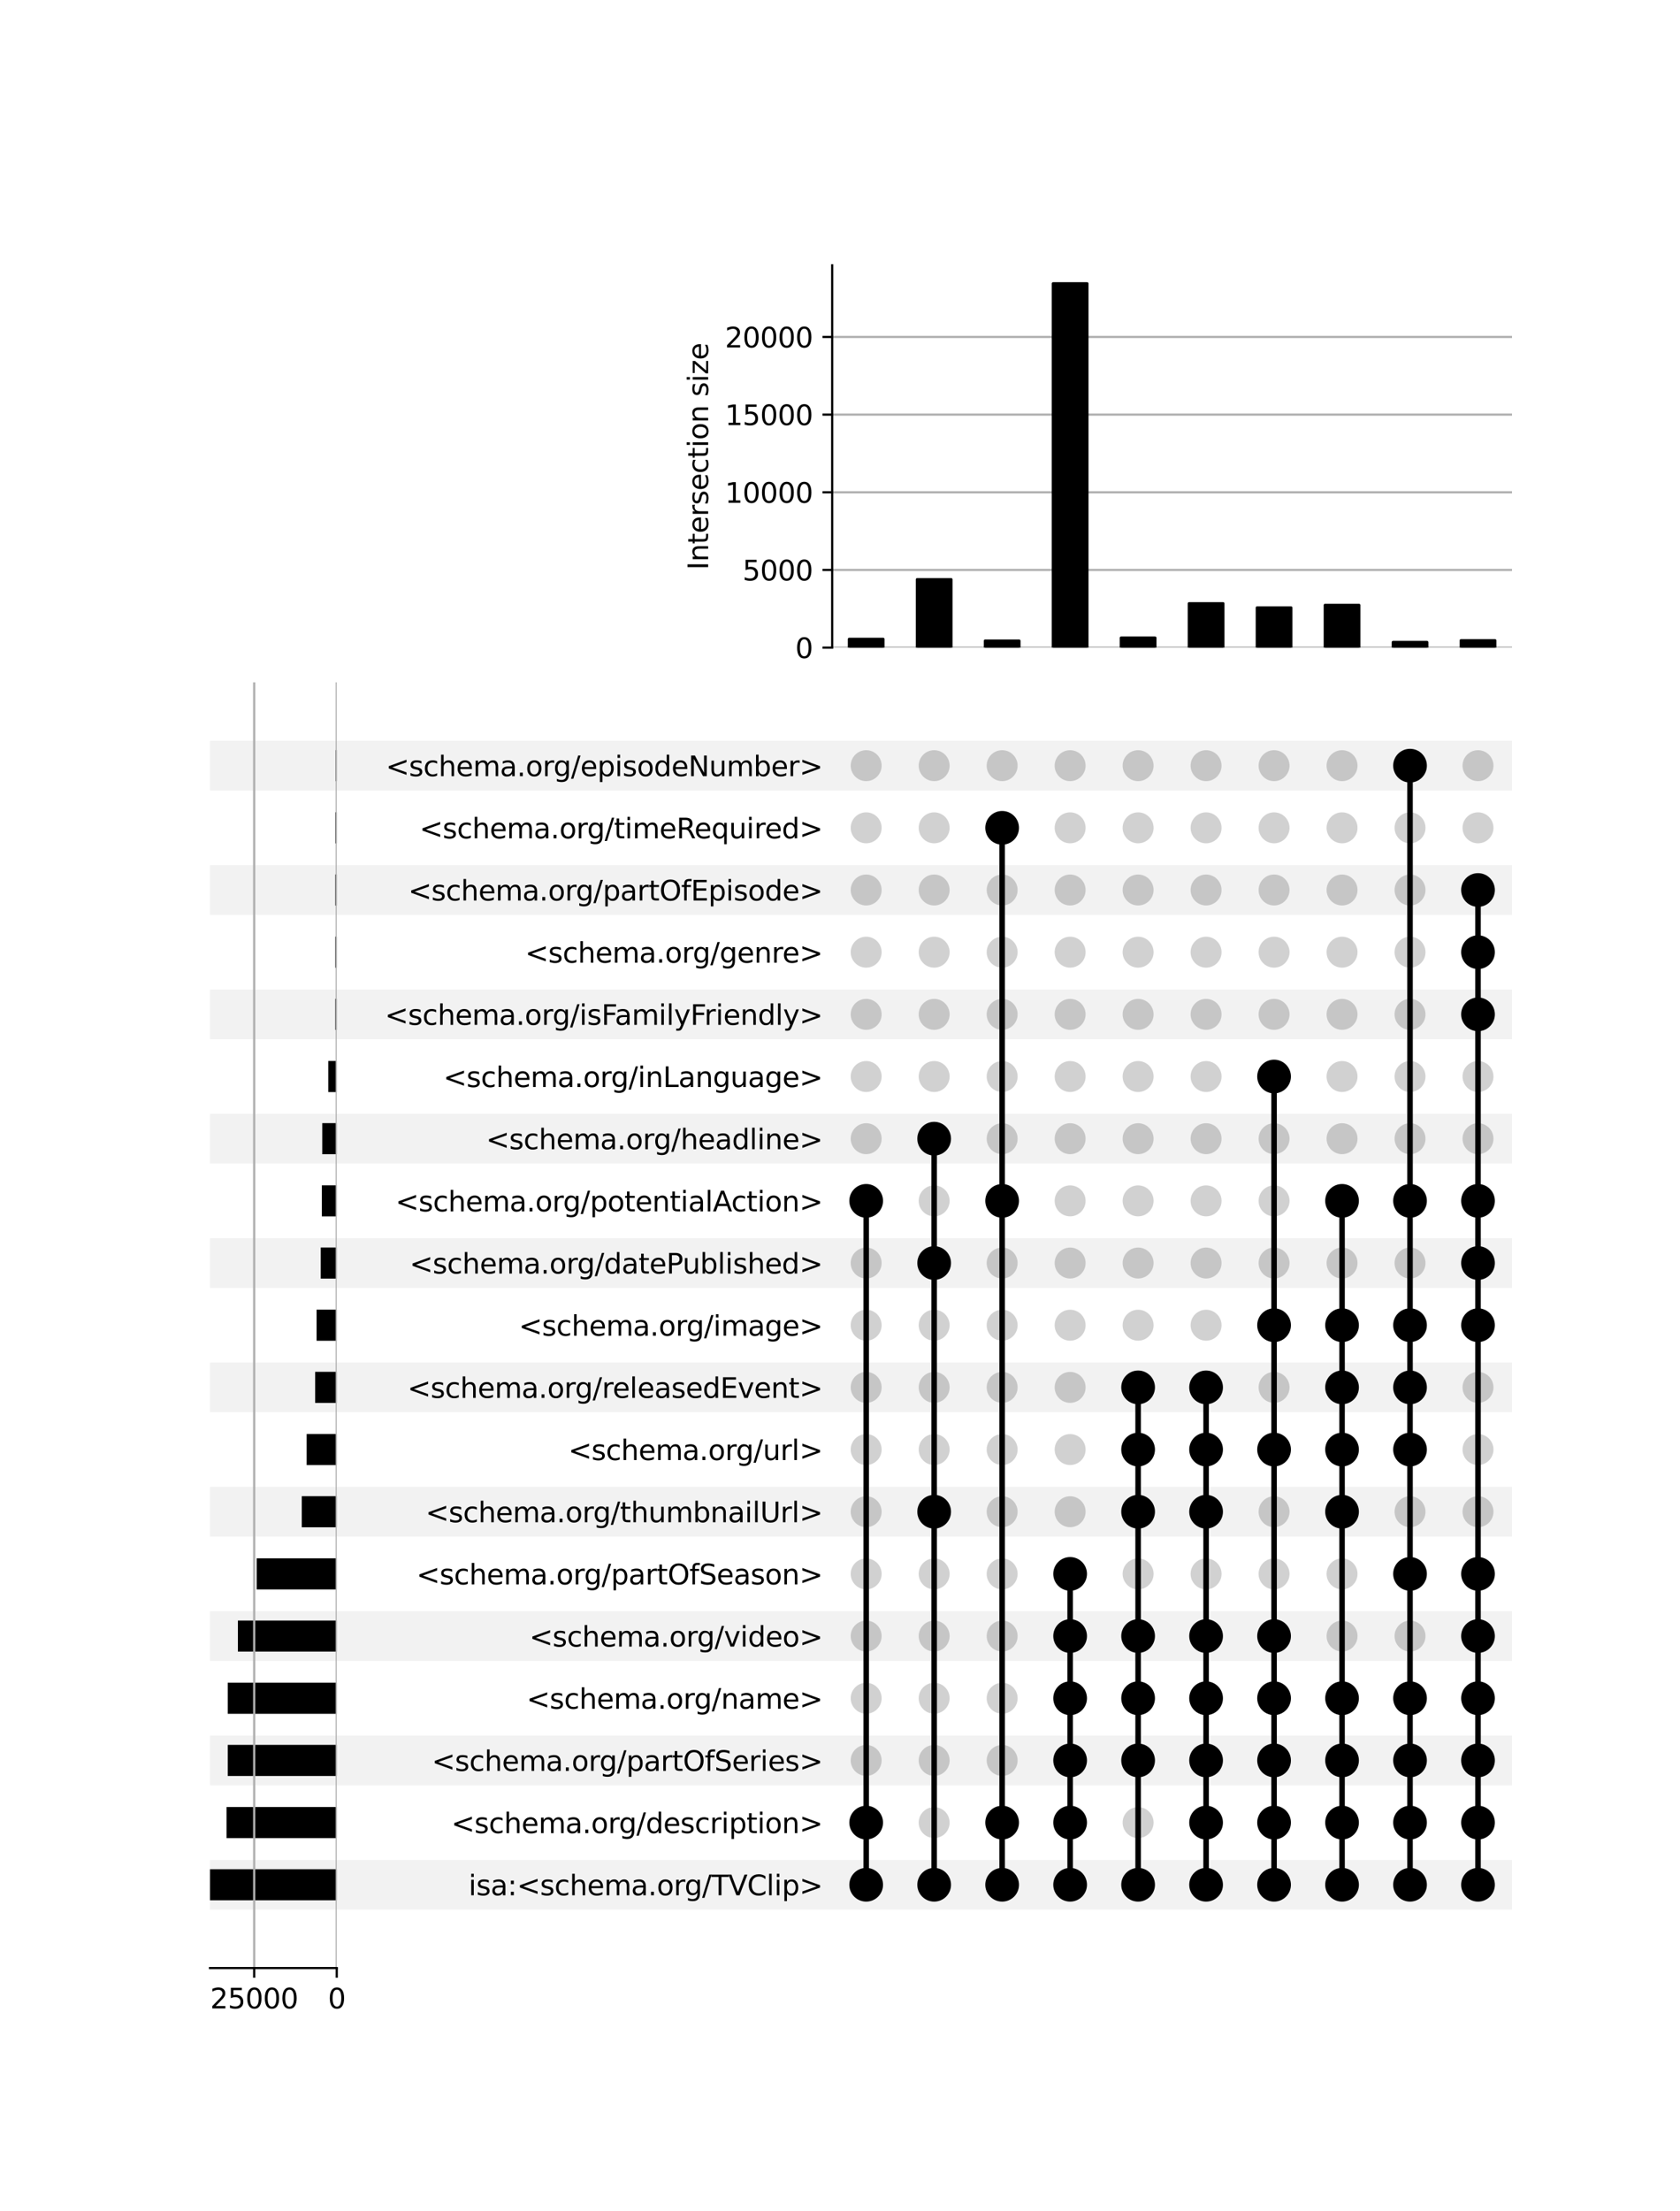 <?xml version="1.0" encoding="utf-8" standalone="no"?>
<!DOCTYPE svg PUBLIC "-//W3C//DTD SVG 1.1//EN"
  "http://www.w3.org/Graphics/SVG/1.1/DTD/svg11.dtd">
<svg xmlns:xlink="http://www.w3.org/1999/xlink" width="608pt" height="800pt" viewBox="0 0 608 800" xmlns="http://www.w3.org/2000/svg" version="1.1">
 <defs>
  <style type="text/css">*{stroke-linejoin: round; stroke-linecap: butt}</style>
 </defs>
 <g id="figure_1">
  <g id="patch_1">
   <path d="M 0 800 
L 608 800 
L 608 0 
L 0 0 
z
" style="fill: #ffffff"/>
  </g>
  <g id="axes_1">
   <g id="patch_2">
    <path d="M 76 690.857 
L 547.2 690.857 
L 547.2 672.863 
L 76 672.863 
z
" clip-path="url(#p4c355207f6)" style="fill-opacity: 0.051"/>
   </g>
   <g id="patch_3">
    <path d="M 76 645.872 
L 547.2 645.872 
L 547.2 627.878 
L 76 627.878 
z
" clip-path="url(#p4c355207f6)" style="fill-opacity: 0.051"/>
   </g>
   <g id="patch_4">
    <path d="M 76 600.888 
L 547.2 600.888 
L 547.2 582.894 
L 76 582.894 
z
" clip-path="url(#p4c355207f6)" style="fill-opacity: 0.051"/>
   </g>
   <g id="patch_5">
    <path d="M 76 555.903 
L 547.2 555.903 
L 547.2 537.909 
L 76 537.909 
z
" clip-path="url(#p4c355207f6)" style="fill-opacity: 0.051"/>
   </g>
   <g id="patch_6">
    <path d="M 76 510.918 
L 547.2 510.918 
L 547.2 492.924 
L 76 492.924 
z
" clip-path="url(#p4c355207f6)" style="fill-opacity: 0.051"/>
   </g>
   <g id="patch_7">
    <path d="M 76 465.933 
L 547.2 465.933 
L 547.2 447.939 
L 76 447.939 
z
" clip-path="url(#p4c355207f6)" style="fill-opacity: 0.051"/>
   </g>
   <g id="patch_8">
    <path d="M 76 420.948 
L 547.2 420.948 
L 547.2 402.954 
L 76 402.954 
z
" clip-path="url(#p4c355207f6)" style="fill-opacity: 0.051"/>
   </g>
   <g id="patch_9">
    <path d="M 76 375.964 
L 547.2 375.964 
L 547.2 357.97 
L 76 357.97 
z
" clip-path="url(#p4c355207f6)" style="fill-opacity: 0.051"/>
   </g>
   <g id="patch_10">
    <path d="M 76 330.979 
L 547.2 330.979 
L 547.2 312.985 
L 76 312.985 
z
" clip-path="url(#p4c355207f6)" style="fill-opacity: 0.051"/>
   </g>
   <g id="patch_11">
    <path d="M 76 285.994 
L 547.2 285.994 
L 547.2 268 
L 76 268 
z
" clip-path="url(#p4c355207f6)" style="fill-opacity: 0.051"/>
   </g>
   <g id="matplotlib.axis_1"/>
   <g id="matplotlib.axis_2">
    <g id="ytick_1"/>
    <g id="ytick_2"/>
    <g id="ytick_3"/>
    <g id="ytick_4"/>
    <g id="ytick_5"/>
    <g id="ytick_6"/>
    <g id="ytick_7"/>
    <g id="ytick_8"/>
    <g id="ytick_9"/>
    <g id="ytick_10"/>
    <g id="ytick_11"/>
    <g id="ytick_12"/>
    <g id="ytick_13"/>
    <g id="ytick_14"/>
    <g id="ytick_15"/>
    <g id="ytick_16"/>
    <g id="ytick_17"/>
    <g id="ytick_18"/>
    <g id="ytick_19"/>
   </g>
  </g>
  <g id="axes_2">
   <g id="matplotlib.axis_3">
    <g id="ytick_20">
     <g id="line2d_1"/>
     <g id="text_1">
      <!-- isa:&lt;schema.org/TVClip&gt; -->
      <g transform="translate(169.578 685.659) scale(0.1 -0.1)">
       <defs>
        <path id="DejaVuSans-69" d="M 603 3500 
L 1178 3500 
L 1178 0 
L 603 0 
L 603 3500 
z
M 603 4863 
L 1178 4863 
L 1178 4134 
L 603 4134 
L 603 4863 
z
" transform="scale(0.016)"/>
        <path id="DejaVuSans-73" d="M 2834 3397 
L 2834 2853 
Q 2591 2978 2328 3040 
Q 2066 3103 1784 3103 
Q 1356 3103 1142 2972 
Q 928 2841 928 2578 
Q 928 2378 1081 2264 
Q 1234 2150 1697 2047 
L 1894 2003 
Q 2506 1872 2764 1633 
Q 3022 1394 3022 966 
Q 3022 478 2636 193 
Q 2250 -91 1575 -91 
Q 1294 -91 989 -36 
Q 684 19 347 128 
L 347 722 
Q 666 556 975 473 
Q 1284 391 1588 391 
Q 1994 391 2212 530 
Q 2431 669 2431 922 
Q 2431 1156 2273 1281 
Q 2116 1406 1581 1522 
L 1381 1569 
Q 847 1681 609 1914 
Q 372 2147 372 2553 
Q 372 3047 722 3315 
Q 1072 3584 1716 3584 
Q 2034 3584 2315 3537 
Q 2597 3491 2834 3397 
z
" transform="scale(0.016)"/>
        <path id="DejaVuSans-61" d="M 2194 1759 
Q 1497 1759 1228 1600 
Q 959 1441 959 1056 
Q 959 750 1161 570 
Q 1363 391 1709 391 
Q 2188 391 2477 730 
Q 2766 1069 2766 1631 
L 2766 1759 
L 2194 1759 
z
M 3341 1997 
L 3341 0 
L 2766 0 
L 2766 531 
Q 2569 213 2275 61 
Q 1981 -91 1556 -91 
Q 1019 -91 701 211 
Q 384 513 384 1019 
Q 384 1609 779 1909 
Q 1175 2209 1959 2209 
L 2766 2209 
L 2766 2266 
Q 2766 2663 2505 2880 
Q 2244 3097 1772 3097 
Q 1472 3097 1187 3025 
Q 903 2953 641 2809 
L 641 3341 
Q 956 3463 1253 3523 
Q 1550 3584 1831 3584 
Q 2591 3584 2966 3190 
Q 3341 2797 3341 1997 
z
" transform="scale(0.016)"/>
        <path id="DejaVuSans-3a" d="M 750 794 
L 1409 794 
L 1409 0 
L 750 0 
L 750 794 
z
M 750 3309 
L 1409 3309 
L 1409 2516 
L 750 2516 
L 750 3309 
z
" transform="scale(0.016)"/>
        <path id="DejaVuSans-3c" d="M 4684 3150 
L 1459 2003 
L 4684 863 
L 4684 294 
L 678 1747 
L 678 2266 
L 4684 3719 
L 4684 3150 
z
" transform="scale(0.016)"/>
        <path id="DejaVuSans-63" d="M 3122 3366 
L 3122 2828 
Q 2878 2963 2633 3030 
Q 2388 3097 2138 3097 
Q 1578 3097 1268 2742 
Q 959 2388 959 1747 
Q 959 1106 1268 751 
Q 1578 397 2138 397 
Q 2388 397 2633 464 
Q 2878 531 3122 666 
L 3122 134 
Q 2881 22 2623 -34 
Q 2366 -91 2075 -91 
Q 1284 -91 818 406 
Q 353 903 353 1747 
Q 353 2603 823 3093 
Q 1294 3584 2113 3584 
Q 2378 3584 2631 3529 
Q 2884 3475 3122 3366 
z
" transform="scale(0.016)"/>
        <path id="DejaVuSans-68" d="M 3513 2113 
L 3513 0 
L 2938 0 
L 2938 2094 
Q 2938 2591 2744 2837 
Q 2550 3084 2163 3084 
Q 1697 3084 1428 2787 
Q 1159 2491 1159 1978 
L 1159 0 
L 581 0 
L 581 4863 
L 1159 4863 
L 1159 2956 
Q 1366 3272 1645 3428 
Q 1925 3584 2291 3584 
Q 2894 3584 3203 3211 
Q 3513 2838 3513 2113 
z
" transform="scale(0.016)"/>
        <path id="DejaVuSans-65" d="M 3597 1894 
L 3597 1613 
L 953 1613 
Q 991 1019 1311 708 
Q 1631 397 2203 397 
Q 2534 397 2845 478 
Q 3156 559 3463 722 
L 3463 178 
Q 3153 47 2828 -22 
Q 2503 -91 2169 -91 
Q 1331 -91 842 396 
Q 353 884 353 1716 
Q 353 2575 817 3079 
Q 1281 3584 2069 3584 
Q 2775 3584 3186 3129 
Q 3597 2675 3597 1894 
z
M 3022 2063 
Q 3016 2534 2758 2815 
Q 2500 3097 2075 3097 
Q 1594 3097 1305 2825 
Q 1016 2553 972 2059 
L 3022 2063 
z
" transform="scale(0.016)"/>
        <path id="DejaVuSans-6d" d="M 3328 2828 
Q 3544 3216 3844 3400 
Q 4144 3584 4550 3584 
Q 5097 3584 5394 3201 
Q 5691 2819 5691 2113 
L 5691 0 
L 5113 0 
L 5113 2094 
Q 5113 2597 4934 2840 
Q 4756 3084 4391 3084 
Q 3944 3084 3684 2787 
Q 3425 2491 3425 1978 
L 3425 0 
L 2847 0 
L 2847 2094 
Q 2847 2600 2669 2842 
Q 2491 3084 2119 3084 
Q 1678 3084 1418 2786 
Q 1159 2488 1159 1978 
L 1159 0 
L 581 0 
L 581 3500 
L 1159 3500 
L 1159 2956 
Q 1356 3278 1631 3431 
Q 1906 3584 2284 3584 
Q 2666 3584 2933 3390 
Q 3200 3197 3328 2828 
z
" transform="scale(0.016)"/>
        <path id="DejaVuSans-2e" d="M 684 794 
L 1344 794 
L 1344 0 
L 684 0 
L 684 794 
z
" transform="scale(0.016)"/>
        <path id="DejaVuSans-6f" d="M 1959 3097 
Q 1497 3097 1228 2736 
Q 959 2375 959 1747 
Q 959 1119 1226 758 
Q 1494 397 1959 397 
Q 2419 397 2687 759 
Q 2956 1122 2956 1747 
Q 2956 2369 2687 2733 
Q 2419 3097 1959 3097 
z
M 1959 3584 
Q 2709 3584 3137 3096 
Q 3566 2609 3566 1747 
Q 3566 888 3137 398 
Q 2709 -91 1959 -91 
Q 1206 -91 779 398 
Q 353 888 353 1747 
Q 353 2609 779 3096 
Q 1206 3584 1959 3584 
z
" transform="scale(0.016)"/>
        <path id="DejaVuSans-72" d="M 2631 2963 
Q 2534 3019 2420 3045 
Q 2306 3072 2169 3072 
Q 1681 3072 1420 2755 
Q 1159 2438 1159 1844 
L 1159 0 
L 581 0 
L 581 3500 
L 1159 3500 
L 1159 2956 
Q 1341 3275 1631 3429 
Q 1922 3584 2338 3584 
Q 2397 3584 2469 3576 
Q 2541 3569 2628 3553 
L 2631 2963 
z
" transform="scale(0.016)"/>
        <path id="DejaVuSans-67" d="M 2906 1791 
Q 2906 2416 2648 2759 
Q 2391 3103 1925 3103 
Q 1463 3103 1205 2759 
Q 947 2416 947 1791 
Q 947 1169 1205 825 
Q 1463 481 1925 481 
Q 2391 481 2648 825 
Q 2906 1169 2906 1791 
z
M 3481 434 
Q 3481 -459 3084 -895 
Q 2688 -1331 1869 -1331 
Q 1566 -1331 1297 -1286 
Q 1028 -1241 775 -1147 
L 775 -588 
Q 1028 -725 1275 -790 
Q 1522 -856 1778 -856 
Q 2344 -856 2625 -561 
Q 2906 -266 2906 331 
L 2906 616 
Q 2728 306 2450 153 
Q 2172 0 1784 0 
Q 1141 0 747 490 
Q 353 981 353 1791 
Q 353 2603 747 3093 
Q 1141 3584 1784 3584 
Q 2172 3584 2450 3431 
Q 2728 3278 2906 2969 
L 2906 3500 
L 3481 3500 
L 3481 434 
z
" transform="scale(0.016)"/>
        <path id="DejaVuSans-2f" d="M 1625 4666 
L 2156 4666 
L 531 -594 
L 0 -594 
L 1625 4666 
z
" transform="scale(0.016)"/>
        <path id="DejaVuSans-54" d="M -19 4666 
L 3928 4666 
L 3928 4134 
L 2272 4134 
L 2272 0 
L 1638 0 
L 1638 4134 
L -19 4134 
L -19 4666 
z
" transform="scale(0.016)"/>
        <path id="DejaVuSans-56" d="M 1831 0 
L 50 4666 
L 709 4666 
L 2188 738 
L 3669 4666 
L 4325 4666 
L 2547 0 
L 1831 0 
z
" transform="scale(0.016)"/>
        <path id="DejaVuSans-43" d="M 4122 4306 
L 4122 3641 
Q 3803 3938 3442 4084 
Q 3081 4231 2675 4231 
Q 1875 4231 1450 3742 
Q 1025 3253 1025 2328 
Q 1025 1406 1450 917 
Q 1875 428 2675 428 
Q 3081 428 3442 575 
Q 3803 722 4122 1019 
L 4122 359 
Q 3791 134 3420 21 
Q 3050 -91 2638 -91 
Q 1578 -91 968 557 
Q 359 1206 359 2328 
Q 359 3453 968 4101 
Q 1578 4750 2638 4750 
Q 3056 4750 3426 4639 
Q 3797 4528 4122 4306 
z
" transform="scale(0.016)"/>
        <path id="DejaVuSans-6c" d="M 603 4863 
L 1178 4863 
L 1178 0 
L 603 0 
L 603 4863 
z
" transform="scale(0.016)"/>
        <path id="DejaVuSans-70" d="M 1159 525 
L 1159 -1331 
L 581 -1331 
L 581 3500 
L 1159 3500 
L 1159 2969 
Q 1341 3281 1617 3432 
Q 1894 3584 2278 3584 
Q 2916 3584 3314 3078 
Q 3713 2572 3713 1747 
Q 3713 922 3314 415 
Q 2916 -91 2278 -91 
Q 1894 -91 1617 61 
Q 1341 213 1159 525 
z
M 3116 1747 
Q 3116 2381 2855 2742 
Q 2594 3103 2138 3103 
Q 1681 3103 1420 2742 
Q 1159 2381 1159 1747 
Q 1159 1113 1420 752 
Q 1681 391 2138 391 
Q 2594 391 2855 752 
Q 3116 1113 3116 1747 
z
" transform="scale(0.016)"/>
        <path id="DejaVuSans-3e" d="M 678 3150 
L 678 3719 
L 4684 2266 
L 4684 1747 
L 678 294 
L 678 863 
L 3897 2003 
L 678 3150 
z
" transform="scale(0.016)"/>
       </defs>
       <use xlink:href="#DejaVuSans-69"/>
       <use xlink:href="#DejaVuSans-73" x="27.783"/>
       <use xlink:href="#DejaVuSans-61" x="79.883"/>
       <use xlink:href="#DejaVuSans-3a" x="141.162"/>
       <use xlink:href="#DejaVuSans-3c" x="174.854"/>
       <use xlink:href="#DejaVuSans-73" x="258.643"/>
       <use xlink:href="#DejaVuSans-63" x="310.742"/>
       <use xlink:href="#DejaVuSans-68" x="365.723"/>
       <use xlink:href="#DejaVuSans-65" x="429.102"/>
       <use xlink:href="#DejaVuSans-6d" x="490.625"/>
       <use xlink:href="#DejaVuSans-61" x="588.037"/>
       <use xlink:href="#DejaVuSans-2e" x="649.316"/>
       <use xlink:href="#DejaVuSans-6f" x="681.104"/>
       <use xlink:href="#DejaVuSans-72" x="742.285"/>
       <use xlink:href="#DejaVuSans-67" x="781.648"/>
       <use xlink:href="#DejaVuSans-2f" x="845.125"/>
       <use xlink:href="#DejaVuSans-54" x="878.816"/>
       <use xlink:href="#DejaVuSans-56" x="939.9"/>
       <use xlink:href="#DejaVuSans-43" x="1008.309"/>
       <use xlink:href="#DejaVuSans-6c" x="1078.133"/>
       <use xlink:href="#DejaVuSans-69" x="1105.916"/>
       <use xlink:href="#DejaVuSans-70" x="1133.699"/>
       <use xlink:href="#DejaVuSans-3e" x="1197.176"/>
      </g>
     </g>
    </g>
    <g id="ytick_21">
     <g id="line2d_2"/>
     <g id="text_2">
      <!-- &lt;schema.org/description&gt; -->
      <g transform="translate(163.297 663.167) scale(0.1 -0.1)">
       <defs>
        <path id="DejaVuSans-64" d="M 2906 2969 
L 2906 4863 
L 3481 4863 
L 3481 0 
L 2906 0 
L 2906 525 
Q 2725 213 2448 61 
Q 2172 -91 1784 -91 
Q 1150 -91 751 415 
Q 353 922 353 1747 
Q 353 2572 751 3078 
Q 1150 3584 1784 3584 
Q 2172 3584 2448 3432 
Q 2725 3281 2906 2969 
z
M 947 1747 
Q 947 1113 1208 752 
Q 1469 391 1925 391 
Q 2381 391 2643 752 
Q 2906 1113 2906 1747 
Q 2906 2381 2643 2742 
Q 2381 3103 1925 3103 
Q 1469 3103 1208 2742 
Q 947 2381 947 1747 
z
" transform="scale(0.016)"/>
        <path id="DejaVuSans-74" d="M 1172 4494 
L 1172 3500 
L 2356 3500 
L 2356 3053 
L 1172 3053 
L 1172 1153 
Q 1172 725 1289 603 
Q 1406 481 1766 481 
L 2356 481 
L 2356 0 
L 1766 0 
Q 1100 0 847 248 
Q 594 497 594 1153 
L 594 3053 
L 172 3053 
L 172 3500 
L 594 3500 
L 594 4494 
L 1172 4494 
z
" transform="scale(0.016)"/>
        <path id="DejaVuSans-6e" d="M 3513 2113 
L 3513 0 
L 2938 0 
L 2938 2094 
Q 2938 2591 2744 2837 
Q 2550 3084 2163 3084 
Q 1697 3084 1428 2787 
Q 1159 2491 1159 1978 
L 1159 0 
L 581 0 
L 581 3500 
L 1159 3500 
L 1159 2956 
Q 1366 3272 1645 3428 
Q 1925 3584 2291 3584 
Q 2894 3584 3203 3211 
Q 3513 2838 3513 2113 
z
" transform="scale(0.016)"/>
       </defs>
       <use xlink:href="#DejaVuSans-3c"/>
       <use xlink:href="#DejaVuSans-73" x="83.789"/>
       <use xlink:href="#DejaVuSans-63" x="135.889"/>
       <use xlink:href="#DejaVuSans-68" x="190.869"/>
       <use xlink:href="#DejaVuSans-65" x="254.248"/>
       <use xlink:href="#DejaVuSans-6d" x="315.771"/>
       <use xlink:href="#DejaVuSans-61" x="413.184"/>
       <use xlink:href="#DejaVuSans-2e" x="474.463"/>
       <use xlink:href="#DejaVuSans-6f" x="506.25"/>
       <use xlink:href="#DejaVuSans-72" x="567.432"/>
       <use xlink:href="#DejaVuSans-67" x="606.795"/>
       <use xlink:href="#DejaVuSans-2f" x="670.271"/>
       <use xlink:href="#DejaVuSans-64" x="703.963"/>
       <use xlink:href="#DejaVuSans-65" x="767.439"/>
       <use xlink:href="#DejaVuSans-73" x="828.963"/>
       <use xlink:href="#DejaVuSans-63" x="881.062"/>
       <use xlink:href="#DejaVuSans-72" x="936.043"/>
       <use xlink:href="#DejaVuSans-69" x="977.156"/>
       <use xlink:href="#DejaVuSans-70" x="1004.939"/>
       <use xlink:href="#DejaVuSans-74" x="1068.416"/>
       <use xlink:href="#DejaVuSans-69" x="1107.625"/>
       <use xlink:href="#DejaVuSans-6f" x="1135.408"/>
       <use xlink:href="#DejaVuSans-6e" x="1196.59"/>
       <use xlink:href="#DejaVuSans-3e" x="1259.969"/>
      </g>
     </g>
    </g>
    <g id="ytick_22">
     <g id="line2d_3"/>
     <g id="text_3">
      <!-- &lt;schema.org/partOfSeries&gt; -->
      <g transform="translate(156.246 640.675) scale(0.1 -0.1)">
       <defs>
        <path id="DejaVuSans-4f" d="M 2522 4238 
Q 1834 4238 1429 3725 
Q 1025 3213 1025 2328 
Q 1025 1447 1429 934 
Q 1834 422 2522 422 
Q 3209 422 3611 934 
Q 4013 1447 4013 2328 
Q 4013 3213 3611 3725 
Q 3209 4238 2522 4238 
z
M 2522 4750 
Q 3503 4750 4090 4092 
Q 4678 3434 4678 2328 
Q 4678 1225 4090 567 
Q 3503 -91 2522 -91 
Q 1538 -91 948 565 
Q 359 1222 359 2328 
Q 359 3434 948 4092 
Q 1538 4750 2522 4750 
z
" transform="scale(0.016)"/>
        <path id="DejaVuSans-66" d="M 2375 4863 
L 2375 4384 
L 1825 4384 
Q 1516 4384 1395 4259 
Q 1275 4134 1275 3809 
L 1275 3500 
L 2222 3500 
L 2222 3053 
L 1275 3053 
L 1275 0 
L 697 0 
L 697 3053 
L 147 3053 
L 147 3500 
L 697 3500 
L 697 3744 
Q 697 4328 969 4595 
Q 1241 4863 1831 4863 
L 2375 4863 
z
" transform="scale(0.016)"/>
        <path id="DejaVuSans-53" d="M 3425 4513 
L 3425 3897 
Q 3066 4069 2747 4153 
Q 2428 4238 2131 4238 
Q 1616 4238 1336 4038 
Q 1056 3838 1056 3469 
Q 1056 3159 1242 3001 
Q 1428 2844 1947 2747 
L 2328 2669 
Q 3034 2534 3370 2195 
Q 3706 1856 3706 1288 
Q 3706 609 3251 259 
Q 2797 -91 1919 -91 
Q 1588 -91 1214 -16 
Q 841 59 441 206 
L 441 856 
Q 825 641 1194 531 
Q 1563 422 1919 422 
Q 2459 422 2753 634 
Q 3047 847 3047 1241 
Q 3047 1584 2836 1778 
Q 2625 1972 2144 2069 
L 1759 2144 
Q 1053 2284 737 2584 
Q 422 2884 422 3419 
Q 422 4038 858 4394 
Q 1294 4750 2059 4750 
Q 2388 4750 2728 4690 
Q 3069 4631 3425 4513 
z
" transform="scale(0.016)"/>
       </defs>
       <use xlink:href="#DejaVuSans-3c"/>
       <use xlink:href="#DejaVuSans-73" x="83.789"/>
       <use xlink:href="#DejaVuSans-63" x="135.889"/>
       <use xlink:href="#DejaVuSans-68" x="190.869"/>
       <use xlink:href="#DejaVuSans-65" x="254.248"/>
       <use xlink:href="#DejaVuSans-6d" x="315.771"/>
       <use xlink:href="#DejaVuSans-61" x="413.184"/>
       <use xlink:href="#DejaVuSans-2e" x="474.463"/>
       <use xlink:href="#DejaVuSans-6f" x="506.25"/>
       <use xlink:href="#DejaVuSans-72" x="567.432"/>
       <use xlink:href="#DejaVuSans-67" x="606.795"/>
       <use xlink:href="#DejaVuSans-2f" x="670.271"/>
       <use xlink:href="#DejaVuSans-70" x="703.963"/>
       <use xlink:href="#DejaVuSans-61" x="767.439"/>
       <use xlink:href="#DejaVuSans-72" x="828.719"/>
       <use xlink:href="#DejaVuSans-74" x="869.832"/>
       <use xlink:href="#DejaVuSans-4f" x="909.041"/>
       <use xlink:href="#DejaVuSans-66" x="987.752"/>
       <use xlink:href="#DejaVuSans-53" x="1022.957"/>
       <use xlink:href="#DejaVuSans-65" x="1086.434"/>
       <use xlink:href="#DejaVuSans-72" x="1147.957"/>
       <use xlink:href="#DejaVuSans-69" x="1189.07"/>
       <use xlink:href="#DejaVuSans-65" x="1216.854"/>
       <use xlink:href="#DejaVuSans-73" x="1278.377"/>
       <use xlink:href="#DejaVuSans-3e" x="1330.477"/>
      </g>
     </g>
    </g>
    <g id="ytick_23">
     <g id="line2d_4"/>
     <g id="text_4">
      <!-- &lt;schema.org/name&gt; -->
      <g transform="translate(190.539 618.182) scale(0.1 -0.1)">
       <use xlink:href="#DejaVuSans-3c"/>
       <use xlink:href="#DejaVuSans-73" x="83.789"/>
       <use xlink:href="#DejaVuSans-63" x="135.889"/>
       <use xlink:href="#DejaVuSans-68" x="190.869"/>
       <use xlink:href="#DejaVuSans-65" x="254.248"/>
       <use xlink:href="#DejaVuSans-6d" x="315.771"/>
       <use xlink:href="#DejaVuSans-61" x="413.184"/>
       <use xlink:href="#DejaVuSans-2e" x="474.463"/>
       <use xlink:href="#DejaVuSans-6f" x="506.25"/>
       <use xlink:href="#DejaVuSans-72" x="567.432"/>
       <use xlink:href="#DejaVuSans-67" x="606.795"/>
       <use xlink:href="#DejaVuSans-2f" x="670.271"/>
       <use xlink:href="#DejaVuSans-6e" x="703.963"/>
       <use xlink:href="#DejaVuSans-61" x="767.342"/>
       <use xlink:href="#DejaVuSans-6d" x="828.621"/>
       <use xlink:href="#DejaVuSans-65" x="926.033"/>
       <use xlink:href="#DejaVuSans-3e" x="987.557"/>
      </g>
     </g>
    </g>
    <g id="ytick_24">
     <g id="line2d_5"/>
     <g id="text_5">
      <!-- &lt;schema.org/video&gt; -->
      <g transform="translate(191.581 595.69) scale(0.1 -0.1)">
       <defs>
        <path id="DejaVuSans-76" d="M 191 3500 
L 800 3500 
L 1894 563 
L 2988 3500 
L 3597 3500 
L 2284 0 
L 1503 0 
L 191 3500 
z
" transform="scale(0.016)"/>
       </defs>
       <use xlink:href="#DejaVuSans-3c"/>
       <use xlink:href="#DejaVuSans-73" x="83.789"/>
       <use xlink:href="#DejaVuSans-63" x="135.889"/>
       <use xlink:href="#DejaVuSans-68" x="190.869"/>
       <use xlink:href="#DejaVuSans-65" x="254.248"/>
       <use xlink:href="#DejaVuSans-6d" x="315.771"/>
       <use xlink:href="#DejaVuSans-61" x="413.184"/>
       <use xlink:href="#DejaVuSans-2e" x="474.463"/>
       <use xlink:href="#DejaVuSans-6f" x="506.25"/>
       <use xlink:href="#DejaVuSans-72" x="567.432"/>
       <use xlink:href="#DejaVuSans-67" x="606.795"/>
       <use xlink:href="#DejaVuSans-2f" x="670.271"/>
       <use xlink:href="#DejaVuSans-76" x="703.963"/>
       <use xlink:href="#DejaVuSans-69" x="763.143"/>
       <use xlink:href="#DejaVuSans-64" x="790.926"/>
       <use xlink:href="#DejaVuSans-65" x="854.402"/>
       <use xlink:href="#DejaVuSans-6f" x="915.926"/>
       <use xlink:href="#DejaVuSans-3e" x="977.107"/>
      </g>
     </g>
    </g>
    <g id="ytick_25">
     <g id="line2d_6"/>
     <g id="text_6">
      <!-- &lt;schema.org/partOfSeason&gt; -->
      <g transform="translate(150.703 573.197) scale(0.1 -0.1)">
       <use xlink:href="#DejaVuSans-3c"/>
       <use xlink:href="#DejaVuSans-73" x="83.789"/>
       <use xlink:href="#DejaVuSans-63" x="135.889"/>
       <use xlink:href="#DejaVuSans-68" x="190.869"/>
       <use xlink:href="#DejaVuSans-65" x="254.248"/>
       <use xlink:href="#DejaVuSans-6d" x="315.771"/>
       <use xlink:href="#DejaVuSans-61" x="413.184"/>
       <use xlink:href="#DejaVuSans-2e" x="474.463"/>
       <use xlink:href="#DejaVuSans-6f" x="506.25"/>
       <use xlink:href="#DejaVuSans-72" x="567.432"/>
       <use xlink:href="#DejaVuSans-67" x="606.795"/>
       <use xlink:href="#DejaVuSans-2f" x="670.271"/>
       <use xlink:href="#DejaVuSans-70" x="703.963"/>
       <use xlink:href="#DejaVuSans-61" x="767.439"/>
       <use xlink:href="#DejaVuSans-72" x="828.719"/>
       <use xlink:href="#DejaVuSans-74" x="869.832"/>
       <use xlink:href="#DejaVuSans-4f" x="909.041"/>
       <use xlink:href="#DejaVuSans-66" x="987.752"/>
       <use xlink:href="#DejaVuSans-53" x="1022.957"/>
       <use xlink:href="#DejaVuSans-65" x="1086.434"/>
       <use xlink:href="#DejaVuSans-61" x="1147.957"/>
       <use xlink:href="#DejaVuSans-73" x="1209.236"/>
       <use xlink:href="#DejaVuSans-6f" x="1261.336"/>
       <use xlink:href="#DejaVuSans-6e" x="1322.518"/>
       <use xlink:href="#DejaVuSans-3e" x="1385.896"/>
      </g>
     </g>
    </g>
    <g id="ytick_26">
     <g id="line2d_7"/>
     <g id="text_7">
      <!-- &lt;schema.org/thumbnailUrl&gt; -->
      <g transform="translate(153.985 550.705) scale(0.1 -0.1)">
       <defs>
        <path id="DejaVuSans-75" d="M 544 1381 
L 544 3500 
L 1119 3500 
L 1119 1403 
Q 1119 906 1312 657 
Q 1506 409 1894 409 
Q 2359 409 2629 706 
Q 2900 1003 2900 1516 
L 2900 3500 
L 3475 3500 
L 3475 0 
L 2900 0 
L 2900 538 
Q 2691 219 2414 64 
Q 2138 -91 1772 -91 
Q 1169 -91 856 284 
Q 544 659 544 1381 
z
M 1991 3584 
L 1991 3584 
z
" transform="scale(0.016)"/>
        <path id="DejaVuSans-62" d="M 3116 1747 
Q 3116 2381 2855 2742 
Q 2594 3103 2138 3103 
Q 1681 3103 1420 2742 
Q 1159 2381 1159 1747 
Q 1159 1113 1420 752 
Q 1681 391 2138 391 
Q 2594 391 2855 752 
Q 3116 1113 3116 1747 
z
M 1159 2969 
Q 1341 3281 1617 3432 
Q 1894 3584 2278 3584 
Q 2916 3584 3314 3078 
Q 3713 2572 3713 1747 
Q 3713 922 3314 415 
Q 2916 -91 2278 -91 
Q 1894 -91 1617 61 
Q 1341 213 1159 525 
L 1159 0 
L 581 0 
L 581 4863 
L 1159 4863 
L 1159 2969 
z
" transform="scale(0.016)"/>
        <path id="DejaVuSans-55" d="M 556 4666 
L 1191 4666 
L 1191 1831 
Q 1191 1081 1462 751 
Q 1734 422 2344 422 
Q 2950 422 3222 751 
Q 3494 1081 3494 1831 
L 3494 4666 
L 4128 4666 
L 4128 1753 
Q 4128 841 3676 375 
Q 3225 -91 2344 -91 
Q 1459 -91 1007 375 
Q 556 841 556 1753 
L 556 4666 
z
" transform="scale(0.016)"/>
       </defs>
       <use xlink:href="#DejaVuSans-3c"/>
       <use xlink:href="#DejaVuSans-73" x="83.789"/>
       <use xlink:href="#DejaVuSans-63" x="135.889"/>
       <use xlink:href="#DejaVuSans-68" x="190.869"/>
       <use xlink:href="#DejaVuSans-65" x="254.248"/>
       <use xlink:href="#DejaVuSans-6d" x="315.771"/>
       <use xlink:href="#DejaVuSans-61" x="413.184"/>
       <use xlink:href="#DejaVuSans-2e" x="474.463"/>
       <use xlink:href="#DejaVuSans-6f" x="506.25"/>
       <use xlink:href="#DejaVuSans-72" x="567.432"/>
       <use xlink:href="#DejaVuSans-67" x="606.795"/>
       <use xlink:href="#DejaVuSans-2f" x="670.271"/>
       <use xlink:href="#DejaVuSans-74" x="703.963"/>
       <use xlink:href="#DejaVuSans-68" x="743.172"/>
       <use xlink:href="#DejaVuSans-75" x="806.551"/>
       <use xlink:href="#DejaVuSans-6d" x="869.93"/>
       <use xlink:href="#DejaVuSans-62" x="967.342"/>
       <use xlink:href="#DejaVuSans-6e" x="1030.818"/>
       <use xlink:href="#DejaVuSans-61" x="1094.197"/>
       <use xlink:href="#DejaVuSans-69" x="1155.477"/>
       <use xlink:href="#DejaVuSans-6c" x="1183.26"/>
       <use xlink:href="#DejaVuSans-55" x="1211.043"/>
       <use xlink:href="#DejaVuSans-72" x="1284.236"/>
       <use xlink:href="#DejaVuSans-6c" x="1325.35"/>
       <use xlink:href="#DejaVuSans-3e" x="1353.133"/>
      </g>
     </g>
    </g>
    <g id="ytick_27">
     <g id="line2d_8"/>
     <g id="text_8">
      <!-- &lt;schema.org/url&gt; -->
      <g transform="translate(205.672 528.213) scale(0.1 -0.1)">
       <use xlink:href="#DejaVuSans-3c"/>
       <use xlink:href="#DejaVuSans-73" x="83.789"/>
       <use xlink:href="#DejaVuSans-63" x="135.889"/>
       <use xlink:href="#DejaVuSans-68" x="190.869"/>
       <use xlink:href="#DejaVuSans-65" x="254.248"/>
       <use xlink:href="#DejaVuSans-6d" x="315.771"/>
       <use xlink:href="#DejaVuSans-61" x="413.184"/>
       <use xlink:href="#DejaVuSans-2e" x="474.463"/>
       <use xlink:href="#DejaVuSans-6f" x="506.25"/>
       <use xlink:href="#DejaVuSans-72" x="567.432"/>
       <use xlink:href="#DejaVuSans-67" x="606.795"/>
       <use xlink:href="#DejaVuSans-2f" x="670.271"/>
       <use xlink:href="#DejaVuSans-75" x="703.963"/>
       <use xlink:href="#DejaVuSans-72" x="767.342"/>
       <use xlink:href="#DejaVuSans-6c" x="808.455"/>
       <use xlink:href="#DejaVuSans-3e" x="836.238"/>
      </g>
     </g>
    </g>
    <g id="ytick_28">
     <g id="line2d_9"/>
     <g id="text_9">
      <!-- &lt;schema.org/releasedEvent&gt; -->
      <g transform="translate(147.441 505.72) scale(0.1 -0.1)">
       <defs>
        <path id="DejaVuSans-45" d="M 628 4666 
L 3578 4666 
L 3578 4134 
L 1259 4134 
L 1259 2753 
L 3481 2753 
L 3481 2222 
L 1259 2222 
L 1259 531 
L 3634 531 
L 3634 0 
L 628 0 
L 628 4666 
z
" transform="scale(0.016)"/>
       </defs>
       <use xlink:href="#DejaVuSans-3c"/>
       <use xlink:href="#DejaVuSans-73" x="83.789"/>
       <use xlink:href="#DejaVuSans-63" x="135.889"/>
       <use xlink:href="#DejaVuSans-68" x="190.869"/>
       <use xlink:href="#DejaVuSans-65" x="254.248"/>
       <use xlink:href="#DejaVuSans-6d" x="315.771"/>
       <use xlink:href="#DejaVuSans-61" x="413.184"/>
       <use xlink:href="#DejaVuSans-2e" x="474.463"/>
       <use xlink:href="#DejaVuSans-6f" x="506.25"/>
       <use xlink:href="#DejaVuSans-72" x="567.432"/>
       <use xlink:href="#DejaVuSans-67" x="606.795"/>
       <use xlink:href="#DejaVuSans-2f" x="670.271"/>
       <use xlink:href="#DejaVuSans-72" x="703.963"/>
       <use xlink:href="#DejaVuSans-65" x="742.826"/>
       <use xlink:href="#DejaVuSans-6c" x="804.35"/>
       <use xlink:href="#DejaVuSans-65" x="832.133"/>
       <use xlink:href="#DejaVuSans-61" x="893.656"/>
       <use xlink:href="#DejaVuSans-73" x="954.936"/>
       <use xlink:href="#DejaVuSans-65" x="1007.035"/>
       <use xlink:href="#DejaVuSans-64" x="1068.559"/>
       <use xlink:href="#DejaVuSans-45" x="1132.035"/>
       <use xlink:href="#DejaVuSans-76" x="1195.219"/>
       <use xlink:href="#DejaVuSans-65" x="1254.398"/>
       <use xlink:href="#DejaVuSans-6e" x="1315.922"/>
       <use xlink:href="#DejaVuSans-74" x="1379.301"/>
       <use xlink:href="#DejaVuSans-3e" x="1418.51"/>
      </g>
     </g>
    </g>
    <g id="ytick_29">
     <g id="line2d_10"/>
     <g id="text_10">
      <!-- &lt;schema.org/image&gt; -->
      <g transform="translate(187.75 483.228) scale(0.1 -0.1)">
       <use xlink:href="#DejaVuSans-3c"/>
       <use xlink:href="#DejaVuSans-73" x="83.789"/>
       <use xlink:href="#DejaVuSans-63" x="135.889"/>
       <use xlink:href="#DejaVuSans-68" x="190.869"/>
       <use xlink:href="#DejaVuSans-65" x="254.248"/>
       <use xlink:href="#DejaVuSans-6d" x="315.771"/>
       <use xlink:href="#DejaVuSans-61" x="413.184"/>
       <use xlink:href="#DejaVuSans-2e" x="474.463"/>
       <use xlink:href="#DejaVuSans-6f" x="506.25"/>
       <use xlink:href="#DejaVuSans-72" x="567.432"/>
       <use xlink:href="#DejaVuSans-67" x="606.795"/>
       <use xlink:href="#DejaVuSans-2f" x="670.271"/>
       <use xlink:href="#DejaVuSans-69" x="703.963"/>
       <use xlink:href="#DejaVuSans-6d" x="731.746"/>
       <use xlink:href="#DejaVuSans-61" x="829.158"/>
       <use xlink:href="#DejaVuSans-67" x="890.438"/>
       <use xlink:href="#DejaVuSans-65" x="953.914"/>
       <use xlink:href="#DejaVuSans-3e" x="1015.438"/>
      </g>
     </g>
    </g>
    <g id="ytick_30">
     <g id="line2d_11"/>
     <g id="text_11">
      <!-- &lt;schema.org/datePublished&gt; -->
      <g transform="translate(148.203 460.735) scale(0.1 -0.1)">
       <defs>
        <path id="DejaVuSans-50" d="M 1259 4147 
L 1259 2394 
L 2053 2394 
Q 2494 2394 2734 2622 
Q 2975 2850 2975 3272 
Q 2975 3691 2734 3919 
Q 2494 4147 2053 4147 
L 1259 4147 
z
M 628 4666 
L 2053 4666 
Q 2838 4666 3239 4311 
Q 3641 3956 3641 3272 
Q 3641 2581 3239 2228 
Q 2838 1875 2053 1875 
L 1259 1875 
L 1259 0 
L 628 0 
L 628 4666 
z
" transform="scale(0.016)"/>
       </defs>
       <use xlink:href="#DejaVuSans-3c"/>
       <use xlink:href="#DejaVuSans-73" x="83.789"/>
       <use xlink:href="#DejaVuSans-63" x="135.889"/>
       <use xlink:href="#DejaVuSans-68" x="190.869"/>
       <use xlink:href="#DejaVuSans-65" x="254.248"/>
       <use xlink:href="#DejaVuSans-6d" x="315.771"/>
       <use xlink:href="#DejaVuSans-61" x="413.184"/>
       <use xlink:href="#DejaVuSans-2e" x="474.463"/>
       <use xlink:href="#DejaVuSans-6f" x="506.25"/>
       <use xlink:href="#DejaVuSans-72" x="567.432"/>
       <use xlink:href="#DejaVuSans-67" x="606.795"/>
       <use xlink:href="#DejaVuSans-2f" x="670.271"/>
       <use xlink:href="#DejaVuSans-64" x="703.963"/>
       <use xlink:href="#DejaVuSans-61" x="767.439"/>
       <use xlink:href="#DejaVuSans-74" x="828.719"/>
       <use xlink:href="#DejaVuSans-65" x="867.928"/>
       <use xlink:href="#DejaVuSans-50" x="929.451"/>
       <use xlink:href="#DejaVuSans-75" x="988.004"/>
       <use xlink:href="#DejaVuSans-62" x="1051.383"/>
       <use xlink:href="#DejaVuSans-6c" x="1114.859"/>
       <use xlink:href="#DejaVuSans-69" x="1142.643"/>
       <use xlink:href="#DejaVuSans-73" x="1170.426"/>
       <use xlink:href="#DejaVuSans-68" x="1222.525"/>
       <use xlink:href="#DejaVuSans-65" x="1285.904"/>
       <use xlink:href="#DejaVuSans-64" x="1347.428"/>
       <use xlink:href="#DejaVuSans-3e" x="1410.904"/>
      </g>
     </g>
    </g>
    <g id="ytick_31">
     <g id="line2d_12"/>
     <g id="text_12">
      <!-- &lt;schema.org/potentialAction&gt; -->
      <g transform="translate(143.097 438.243) scale(0.1 -0.1)">
       <defs>
        <path id="DejaVuSans-41" d="M 2188 4044 
L 1331 1722 
L 3047 1722 
L 2188 4044 
z
M 1831 4666 
L 2547 4666 
L 4325 0 
L 3669 0 
L 3244 1197 
L 1141 1197 
L 716 0 
L 50 0 
L 1831 4666 
z
" transform="scale(0.016)"/>
       </defs>
       <use xlink:href="#DejaVuSans-3c"/>
       <use xlink:href="#DejaVuSans-73" x="83.789"/>
       <use xlink:href="#DejaVuSans-63" x="135.889"/>
       <use xlink:href="#DejaVuSans-68" x="190.869"/>
       <use xlink:href="#DejaVuSans-65" x="254.248"/>
       <use xlink:href="#DejaVuSans-6d" x="315.771"/>
       <use xlink:href="#DejaVuSans-61" x="413.184"/>
       <use xlink:href="#DejaVuSans-2e" x="474.463"/>
       <use xlink:href="#DejaVuSans-6f" x="506.25"/>
       <use xlink:href="#DejaVuSans-72" x="567.432"/>
       <use xlink:href="#DejaVuSans-67" x="606.795"/>
       <use xlink:href="#DejaVuSans-2f" x="670.271"/>
       <use xlink:href="#DejaVuSans-70" x="703.963"/>
       <use xlink:href="#DejaVuSans-6f" x="767.439"/>
       <use xlink:href="#DejaVuSans-74" x="828.621"/>
       <use xlink:href="#DejaVuSans-65" x="867.83"/>
       <use xlink:href="#DejaVuSans-6e" x="929.354"/>
       <use xlink:href="#DejaVuSans-74" x="992.732"/>
       <use xlink:href="#DejaVuSans-69" x="1031.941"/>
       <use xlink:href="#DejaVuSans-61" x="1059.725"/>
       <use xlink:href="#DejaVuSans-6c" x="1121.004"/>
       <use xlink:href="#DejaVuSans-41" x="1148.787"/>
       <use xlink:href="#DejaVuSans-63" x="1215.445"/>
       <use xlink:href="#DejaVuSans-74" x="1270.426"/>
       <use xlink:href="#DejaVuSans-69" x="1309.635"/>
       <use xlink:href="#DejaVuSans-6f" x="1337.418"/>
       <use xlink:href="#DejaVuSans-6e" x="1398.6"/>
       <use xlink:href="#DejaVuSans-3e" x="1461.979"/>
      </g>
     </g>
    </g>
    <g id="ytick_32">
     <g id="line2d_13"/>
     <g id="text_13">
      <!-- &lt;schema.org/headline&gt; -->
      <g transform="translate(175.885 415.751) scale(0.1 -0.1)">
       <use xlink:href="#DejaVuSans-3c"/>
       <use xlink:href="#DejaVuSans-73" x="83.789"/>
       <use xlink:href="#DejaVuSans-63" x="135.889"/>
       <use xlink:href="#DejaVuSans-68" x="190.869"/>
       <use xlink:href="#DejaVuSans-65" x="254.248"/>
       <use xlink:href="#DejaVuSans-6d" x="315.771"/>
       <use xlink:href="#DejaVuSans-61" x="413.184"/>
       <use xlink:href="#DejaVuSans-2e" x="474.463"/>
       <use xlink:href="#DejaVuSans-6f" x="506.25"/>
       <use xlink:href="#DejaVuSans-72" x="567.432"/>
       <use xlink:href="#DejaVuSans-67" x="606.795"/>
       <use xlink:href="#DejaVuSans-2f" x="670.271"/>
       <use xlink:href="#DejaVuSans-68" x="703.963"/>
       <use xlink:href="#DejaVuSans-65" x="767.342"/>
       <use xlink:href="#DejaVuSans-61" x="828.865"/>
       <use xlink:href="#DejaVuSans-64" x="890.145"/>
       <use xlink:href="#DejaVuSans-6c" x="953.621"/>
       <use xlink:href="#DejaVuSans-69" x="981.404"/>
       <use xlink:href="#DejaVuSans-6e" x="1009.188"/>
       <use xlink:href="#DejaVuSans-65" x="1072.566"/>
       <use xlink:href="#DejaVuSans-3e" x="1134.09"/>
      </g>
     </g>
    </g>
    <g id="ytick_33">
     <g id="line2d_14"/>
     <g id="text_14">
      <!-- &lt;schema.org/inLanguage&gt; -->
      <g transform="translate(160.43 393.258) scale(0.1 -0.1)">
       <defs>
        <path id="DejaVuSans-4c" d="M 628 4666 
L 1259 4666 
L 1259 531 
L 3531 531 
L 3531 0 
L 628 0 
L 628 4666 
z
" transform="scale(0.016)"/>
       </defs>
       <use xlink:href="#DejaVuSans-3c"/>
       <use xlink:href="#DejaVuSans-73" x="83.789"/>
       <use xlink:href="#DejaVuSans-63" x="135.889"/>
       <use xlink:href="#DejaVuSans-68" x="190.869"/>
       <use xlink:href="#DejaVuSans-65" x="254.248"/>
       <use xlink:href="#DejaVuSans-6d" x="315.771"/>
       <use xlink:href="#DejaVuSans-61" x="413.184"/>
       <use xlink:href="#DejaVuSans-2e" x="474.463"/>
       <use xlink:href="#DejaVuSans-6f" x="506.25"/>
       <use xlink:href="#DejaVuSans-72" x="567.432"/>
       <use xlink:href="#DejaVuSans-67" x="606.795"/>
       <use xlink:href="#DejaVuSans-2f" x="670.271"/>
       <use xlink:href="#DejaVuSans-69" x="703.963"/>
       <use xlink:href="#DejaVuSans-6e" x="731.746"/>
       <use xlink:href="#DejaVuSans-4c" x="795.125"/>
       <use xlink:href="#DejaVuSans-61" x="850.838"/>
       <use xlink:href="#DejaVuSans-6e" x="912.117"/>
       <use xlink:href="#DejaVuSans-67" x="975.496"/>
       <use xlink:href="#DejaVuSans-75" x="1038.973"/>
       <use xlink:href="#DejaVuSans-61" x="1102.352"/>
       <use xlink:href="#DejaVuSans-67" x="1163.631"/>
       <use xlink:href="#DejaVuSans-65" x="1227.107"/>
       <use xlink:href="#DejaVuSans-3e" x="1288.631"/>
      </g>
     </g>
    </g>
    <g id="ytick_34">
     <g id="line2d_15"/>
     <g id="text_15">
      <!-- &lt;schema.org/isFamilyFriendly&gt; -->
      <g transform="translate(139.277 370.766) scale(0.1 -0.1)">
       <defs>
        <path id="DejaVuSans-46" d="M 628 4666 
L 3309 4666 
L 3309 4134 
L 1259 4134 
L 1259 2759 
L 3109 2759 
L 3109 2228 
L 1259 2228 
L 1259 0 
L 628 0 
L 628 4666 
z
" transform="scale(0.016)"/>
        <path id="DejaVuSans-79" d="M 2059 -325 
Q 1816 -950 1584 -1140 
Q 1353 -1331 966 -1331 
L 506 -1331 
L 506 -850 
L 844 -850 
Q 1081 -850 1212 -737 
Q 1344 -625 1503 -206 
L 1606 56 
L 191 3500 
L 800 3500 
L 1894 763 
L 2988 3500 
L 3597 3500 
L 2059 -325 
z
" transform="scale(0.016)"/>
       </defs>
       <use xlink:href="#DejaVuSans-3c"/>
       <use xlink:href="#DejaVuSans-73" x="83.789"/>
       <use xlink:href="#DejaVuSans-63" x="135.889"/>
       <use xlink:href="#DejaVuSans-68" x="190.869"/>
       <use xlink:href="#DejaVuSans-65" x="254.248"/>
       <use xlink:href="#DejaVuSans-6d" x="315.771"/>
       <use xlink:href="#DejaVuSans-61" x="413.184"/>
       <use xlink:href="#DejaVuSans-2e" x="474.463"/>
       <use xlink:href="#DejaVuSans-6f" x="506.25"/>
       <use xlink:href="#DejaVuSans-72" x="567.432"/>
       <use xlink:href="#DejaVuSans-67" x="606.795"/>
       <use xlink:href="#DejaVuSans-2f" x="670.271"/>
       <use xlink:href="#DejaVuSans-69" x="703.963"/>
       <use xlink:href="#DejaVuSans-73" x="731.746"/>
       <use xlink:href="#DejaVuSans-46" x="783.846"/>
       <use xlink:href="#DejaVuSans-61" x="832.24"/>
       <use xlink:href="#DejaVuSans-6d" x="893.52"/>
       <use xlink:href="#DejaVuSans-69" x="990.932"/>
       <use xlink:href="#DejaVuSans-6c" x="1018.715"/>
       <use xlink:href="#DejaVuSans-79" x="1046.498"/>
       <use xlink:href="#DejaVuSans-46" x="1105.678"/>
       <use xlink:href="#DejaVuSans-72" x="1155.947"/>
       <use xlink:href="#DejaVuSans-69" x="1197.061"/>
       <use xlink:href="#DejaVuSans-65" x="1224.844"/>
       <use xlink:href="#DejaVuSans-6e" x="1286.367"/>
       <use xlink:href="#DejaVuSans-64" x="1349.746"/>
       <use xlink:href="#DejaVuSans-6c" x="1413.223"/>
       <use xlink:href="#DejaVuSans-79" x="1441.006"/>
       <use xlink:href="#DejaVuSans-3e" x="1500.186"/>
      </g>
     </g>
    </g>
    <g id="ytick_35">
     <g id="line2d_16"/>
     <g id="text_16">
      <!-- &lt;schema.org/genre&gt; -->
      <g transform="translate(190.021 348.273) scale(0.1 -0.1)">
       <use xlink:href="#DejaVuSans-3c"/>
       <use xlink:href="#DejaVuSans-73" x="83.789"/>
       <use xlink:href="#DejaVuSans-63" x="135.889"/>
       <use xlink:href="#DejaVuSans-68" x="190.869"/>
       <use xlink:href="#DejaVuSans-65" x="254.248"/>
       <use xlink:href="#DejaVuSans-6d" x="315.771"/>
       <use xlink:href="#DejaVuSans-61" x="413.184"/>
       <use xlink:href="#DejaVuSans-2e" x="474.463"/>
       <use xlink:href="#DejaVuSans-6f" x="506.25"/>
       <use xlink:href="#DejaVuSans-72" x="567.432"/>
       <use xlink:href="#DejaVuSans-67" x="606.795"/>
       <use xlink:href="#DejaVuSans-2f" x="670.271"/>
       <use xlink:href="#DejaVuSans-67" x="703.963"/>
       <use xlink:href="#DejaVuSans-65" x="767.439"/>
       <use xlink:href="#DejaVuSans-6e" x="828.963"/>
       <use xlink:href="#DejaVuSans-72" x="892.342"/>
       <use xlink:href="#DejaVuSans-65" x="931.205"/>
       <use xlink:href="#DejaVuSans-3e" x="992.729"/>
      </g>
     </g>
    </g>
    <g id="ytick_36">
     <g id="line2d_17"/>
     <g id="text_17">
      <!-- &lt;schema.org/partOfEpisode&gt; -->
      <g transform="translate(147.724 325.781) scale(0.1 -0.1)">
       <use xlink:href="#DejaVuSans-3c"/>
       <use xlink:href="#DejaVuSans-73" x="83.789"/>
       <use xlink:href="#DejaVuSans-63" x="135.889"/>
       <use xlink:href="#DejaVuSans-68" x="190.869"/>
       <use xlink:href="#DejaVuSans-65" x="254.248"/>
       <use xlink:href="#DejaVuSans-6d" x="315.771"/>
       <use xlink:href="#DejaVuSans-61" x="413.184"/>
       <use xlink:href="#DejaVuSans-2e" x="474.463"/>
       <use xlink:href="#DejaVuSans-6f" x="506.25"/>
       <use xlink:href="#DejaVuSans-72" x="567.432"/>
       <use xlink:href="#DejaVuSans-67" x="606.795"/>
       <use xlink:href="#DejaVuSans-2f" x="670.271"/>
       <use xlink:href="#DejaVuSans-70" x="703.963"/>
       <use xlink:href="#DejaVuSans-61" x="767.439"/>
       <use xlink:href="#DejaVuSans-72" x="828.719"/>
       <use xlink:href="#DejaVuSans-74" x="869.832"/>
       <use xlink:href="#DejaVuSans-4f" x="909.041"/>
       <use xlink:href="#DejaVuSans-66" x="987.752"/>
       <use xlink:href="#DejaVuSans-45" x="1022.957"/>
       <use xlink:href="#DejaVuSans-70" x="1086.141"/>
       <use xlink:href="#DejaVuSans-69" x="1149.617"/>
       <use xlink:href="#DejaVuSans-73" x="1177.4"/>
       <use xlink:href="#DejaVuSans-6f" x="1229.5"/>
       <use xlink:href="#DejaVuSans-64" x="1290.682"/>
       <use xlink:href="#DejaVuSans-65" x="1354.158"/>
       <use xlink:href="#DejaVuSans-3e" x="1415.682"/>
      </g>
     </g>
    </g>
    <g id="ytick_37">
     <g id="line2d_18"/>
     <g id="text_18">
      <!-- &lt;schema.org/timeRequired&gt; -->
      <g transform="translate(151.803 303.289) scale(0.1 -0.1)">
       <defs>
        <path id="DejaVuSans-52" d="M 2841 2188 
Q 3044 2119 3236 1894 
Q 3428 1669 3622 1275 
L 4263 0 
L 3584 0 
L 2988 1197 
Q 2756 1666 2539 1819 
Q 2322 1972 1947 1972 
L 1259 1972 
L 1259 0 
L 628 0 
L 628 4666 
L 2053 4666 
Q 2853 4666 3247 4331 
Q 3641 3997 3641 3322 
Q 3641 2881 3436 2590 
Q 3231 2300 2841 2188 
z
M 1259 4147 
L 1259 2491 
L 2053 2491 
Q 2509 2491 2742 2702 
Q 2975 2913 2975 3322 
Q 2975 3731 2742 3939 
Q 2509 4147 2053 4147 
L 1259 4147 
z
" transform="scale(0.016)"/>
        <path id="DejaVuSans-71" d="M 947 1747 
Q 947 1113 1208 752 
Q 1469 391 1925 391 
Q 2381 391 2643 752 
Q 2906 1113 2906 1747 
Q 2906 2381 2643 2742 
Q 2381 3103 1925 3103 
Q 1469 3103 1208 2742 
Q 947 2381 947 1747 
z
M 2906 525 
Q 2725 213 2448 61 
Q 2172 -91 1784 -91 
Q 1150 -91 751 415 
Q 353 922 353 1747 
Q 353 2572 751 3078 
Q 1150 3584 1784 3584 
Q 2172 3584 2448 3432 
Q 2725 3281 2906 2969 
L 2906 3500 
L 3481 3500 
L 3481 -1331 
L 2906 -1331 
L 2906 525 
z
" transform="scale(0.016)"/>
       </defs>
       <use xlink:href="#DejaVuSans-3c"/>
       <use xlink:href="#DejaVuSans-73" x="83.789"/>
       <use xlink:href="#DejaVuSans-63" x="135.889"/>
       <use xlink:href="#DejaVuSans-68" x="190.869"/>
       <use xlink:href="#DejaVuSans-65" x="254.248"/>
       <use xlink:href="#DejaVuSans-6d" x="315.771"/>
       <use xlink:href="#DejaVuSans-61" x="413.184"/>
       <use xlink:href="#DejaVuSans-2e" x="474.463"/>
       <use xlink:href="#DejaVuSans-6f" x="506.25"/>
       <use xlink:href="#DejaVuSans-72" x="567.432"/>
       <use xlink:href="#DejaVuSans-67" x="606.795"/>
       <use xlink:href="#DejaVuSans-2f" x="670.271"/>
       <use xlink:href="#DejaVuSans-74" x="703.963"/>
       <use xlink:href="#DejaVuSans-69" x="743.172"/>
       <use xlink:href="#DejaVuSans-6d" x="770.955"/>
       <use xlink:href="#DejaVuSans-65" x="868.367"/>
       <use xlink:href="#DejaVuSans-52" x="929.891"/>
       <use xlink:href="#DejaVuSans-65" x="994.873"/>
       <use xlink:href="#DejaVuSans-71" x="1056.396"/>
       <use xlink:href="#DejaVuSans-75" x="1119.873"/>
       <use xlink:href="#DejaVuSans-69" x="1183.252"/>
       <use xlink:href="#DejaVuSans-72" x="1211.035"/>
       <use xlink:href="#DejaVuSans-65" x="1249.898"/>
       <use xlink:href="#DejaVuSans-64" x="1311.422"/>
       <use xlink:href="#DejaVuSans-3e" x="1374.898"/>
      </g>
     </g>
    </g>
    <g id="ytick_38">
     <g id="line2d_19"/>
     <g id="text_19">
      <!-- &lt;schema.org/episodeNumber&gt; -->
      <g transform="translate(139.617 280.796) scale(0.1 -0.1)">
       <defs>
        <path id="DejaVuSans-4e" d="M 628 4666 
L 1478 4666 
L 3547 763 
L 3547 4666 
L 4159 4666 
L 4159 0 
L 3309 0 
L 1241 3903 
L 1241 0 
L 628 0 
L 628 4666 
z
" transform="scale(0.016)"/>
       </defs>
       <use xlink:href="#DejaVuSans-3c"/>
       <use xlink:href="#DejaVuSans-73" x="83.789"/>
       <use xlink:href="#DejaVuSans-63" x="135.889"/>
       <use xlink:href="#DejaVuSans-68" x="190.869"/>
       <use xlink:href="#DejaVuSans-65" x="254.248"/>
       <use xlink:href="#DejaVuSans-6d" x="315.771"/>
       <use xlink:href="#DejaVuSans-61" x="413.184"/>
       <use xlink:href="#DejaVuSans-2e" x="474.463"/>
       <use xlink:href="#DejaVuSans-6f" x="506.25"/>
       <use xlink:href="#DejaVuSans-72" x="567.432"/>
       <use xlink:href="#DejaVuSans-67" x="606.795"/>
       <use xlink:href="#DejaVuSans-2f" x="670.271"/>
       <use xlink:href="#DejaVuSans-65" x="703.963"/>
       <use xlink:href="#DejaVuSans-70" x="765.486"/>
       <use xlink:href="#DejaVuSans-69" x="828.963"/>
       <use xlink:href="#DejaVuSans-73" x="856.746"/>
       <use xlink:href="#DejaVuSans-6f" x="908.846"/>
       <use xlink:href="#DejaVuSans-64" x="970.027"/>
       <use xlink:href="#DejaVuSans-65" x="1033.504"/>
       <use xlink:href="#DejaVuSans-4e" x="1095.027"/>
       <use xlink:href="#DejaVuSans-75" x="1169.832"/>
       <use xlink:href="#DejaVuSans-6d" x="1233.211"/>
       <use xlink:href="#DejaVuSans-62" x="1330.623"/>
       <use xlink:href="#DejaVuSans-65" x="1394.1"/>
       <use xlink:href="#DejaVuSans-72" x="1455.623"/>
       <use xlink:href="#DejaVuSans-3e" x="1496.736"/>
      </g>
     </g>
    </g>
   </g>
   <g id="LineCollection_1">
    <path d="M 313.476 681.86 
L 313.476 434.444 
" clip-path="url(#p29c49dc8d4)" style="fill: none; stroke: #000000; stroke-width: 2"/>
    <path d="M 338.079 681.86 
L 338.079 411.951 
" clip-path="url(#p29c49dc8d4)" style="fill: none; stroke: #000000; stroke-width: 2"/>
    <path d="M 362.681 681.86 
L 362.681 299.489 
" clip-path="url(#p29c49dc8d4)" style="fill: none; stroke: #000000; stroke-width: 2"/>
    <path d="M 387.284 681.86 
L 387.284 569.398 
" clip-path="url(#p29c49dc8d4)" style="fill: none; stroke: #000000; stroke-width: 2"/>
    <path d="M 411.886 681.86 
L 411.886 501.921 
" clip-path="url(#p29c49dc8d4)" style="fill: none; stroke: #000000; stroke-width: 2"/>
    <path d="M 436.489 681.86 
L 436.489 501.921 
" clip-path="url(#p29c49dc8d4)" style="fill: none; stroke: #000000; stroke-width: 2"/>
    <path d="M 461.091 681.86 
L 461.091 389.459 
" clip-path="url(#p29c49dc8d4)" style="fill: none; stroke: #000000; stroke-width: 2"/>
    <path d="M 485.694 681.86 
L 485.694 434.444 
" clip-path="url(#p29c49dc8d4)" style="fill: none; stroke: #000000; stroke-width: 2"/>
    <path d="M 510.296 681.86 
L 510.296 276.997 
" clip-path="url(#p29c49dc8d4)" style="fill: none; stroke: #000000; stroke-width: 2"/>
    <path d="M 534.899 681.86 
L 534.899 321.982 
" clip-path="url(#p29c49dc8d4)" style="fill: none; stroke: #000000; stroke-width: 2"/>
   </g>
   <g id="PathCollection_1">
    <defs>
     <path id="C0_0_4e4ebb9e03" d="M 0 5.6 
C 1.485 5.6 2.91 5.01 3.96 3.96 
C 5.01 2.91 5.6 1.485 5.6 -0 
C 5.6 -1.485 5.01 -2.91 3.96 -3.96 
C 2.91 -5.01 1.485 -5.6 0 -5.6 
C -1.485 -5.6 -2.91 -5.01 -3.96 -3.96 
C -5.01 -2.91 -5.6 -1.485 -5.6 0 
C -5.6 1.485 -5.01 2.91 -3.96 3.96 
C -2.91 5.01 -1.485 5.6 0 5.6 
z
"/>
    </defs>
    <g clip-path="url(#p29c49dc8d4)">
     <use xlink:href="#C0_0_4e4ebb9e03" x="313.476" y="681.86" style="stroke: #000000"/>
    </g>
    <g clip-path="url(#p29c49dc8d4)">
     <use xlink:href="#C0_0_4e4ebb9e03" x="313.476" y="659.368" style="stroke: #000000"/>
    </g>
    <g clip-path="url(#p29c49dc8d4)">
     <use xlink:href="#C0_0_4e4ebb9e03" x="313.476" y="636.875" style="fill-opacity: 0.18"/>
    </g>
    <g clip-path="url(#p29c49dc8d4)">
     <use xlink:href="#C0_0_4e4ebb9e03" x="313.476" y="614.383" style="fill-opacity: 0.18"/>
    </g>
    <g clip-path="url(#p29c49dc8d4)">
     <use xlink:href="#C0_0_4e4ebb9e03" x="313.476" y="591.891" style="fill-opacity: 0.18"/>
    </g>
    <g clip-path="url(#p29c49dc8d4)">
     <use xlink:href="#C0_0_4e4ebb9e03" x="313.476" y="569.398" style="fill-opacity: 0.18"/>
    </g>
    <g clip-path="url(#p29c49dc8d4)">
     <use xlink:href="#C0_0_4e4ebb9e03" x="313.476" y="546.906" style="fill-opacity: 0.18"/>
    </g>
    <g clip-path="url(#p29c49dc8d4)">
     <use xlink:href="#C0_0_4e4ebb9e03" x="313.476" y="524.413" style="fill-opacity: 0.18"/>
    </g>
    <g clip-path="url(#p29c49dc8d4)">
     <use xlink:href="#C0_0_4e4ebb9e03" x="313.476" y="501.921" style="fill-opacity: 0.18"/>
    </g>
    <g clip-path="url(#p29c49dc8d4)">
     <use xlink:href="#C0_0_4e4ebb9e03" x="313.476" y="479.429" style="fill-opacity: 0.18"/>
    </g>
    <g clip-path="url(#p29c49dc8d4)">
     <use xlink:href="#C0_0_4e4ebb9e03" x="313.476" y="456.936" style="fill-opacity: 0.18"/>
    </g>
    <g clip-path="url(#p29c49dc8d4)">
     <use xlink:href="#C0_0_4e4ebb9e03" x="313.476" y="434.444" style="stroke: #000000"/>
    </g>
    <g clip-path="url(#p29c49dc8d4)">
     <use xlink:href="#C0_0_4e4ebb9e03" x="313.476" y="411.951" style="fill-opacity: 0.18"/>
    </g>
    <g clip-path="url(#p29c49dc8d4)">
     <use xlink:href="#C0_0_4e4ebb9e03" x="313.476" y="389.459" style="fill-opacity: 0.18"/>
    </g>
    <g clip-path="url(#p29c49dc8d4)">
     <use xlink:href="#C0_0_4e4ebb9e03" x="313.476" y="366.967" style="fill-opacity: 0.18"/>
    </g>
    <g clip-path="url(#p29c49dc8d4)">
     <use xlink:href="#C0_0_4e4ebb9e03" x="313.476" y="344.474" style="fill-opacity: 0.18"/>
    </g>
    <g clip-path="url(#p29c49dc8d4)">
     <use xlink:href="#C0_0_4e4ebb9e03" x="313.476" y="321.982" style="fill-opacity: 0.18"/>
    </g>
    <g clip-path="url(#p29c49dc8d4)">
     <use xlink:href="#C0_0_4e4ebb9e03" x="313.476" y="299.489" style="fill-opacity: 0.18"/>
    </g>
    <g clip-path="url(#p29c49dc8d4)">
     <use xlink:href="#C0_0_4e4ebb9e03" x="313.476" y="276.997" style="fill-opacity: 0.18"/>
    </g>
    <g clip-path="url(#p29c49dc8d4)">
     <use xlink:href="#C0_0_4e4ebb9e03" x="338.079" y="681.86" style="stroke: #000000"/>
    </g>
    <g clip-path="url(#p29c49dc8d4)">
     <use xlink:href="#C0_0_4e4ebb9e03" x="338.079" y="659.368" style="fill-opacity: 0.18"/>
    </g>
    <g clip-path="url(#p29c49dc8d4)">
     <use xlink:href="#C0_0_4e4ebb9e03" x="338.079" y="636.875" style="fill-opacity: 0.18"/>
    </g>
    <g clip-path="url(#p29c49dc8d4)">
     <use xlink:href="#C0_0_4e4ebb9e03" x="338.079" y="614.383" style="fill-opacity: 0.18"/>
    </g>
    <g clip-path="url(#p29c49dc8d4)">
     <use xlink:href="#C0_0_4e4ebb9e03" x="338.079" y="591.891" style="fill-opacity: 0.18"/>
    </g>
    <g clip-path="url(#p29c49dc8d4)">
     <use xlink:href="#C0_0_4e4ebb9e03" x="338.079" y="569.398" style="fill-opacity: 0.18"/>
    </g>
    <g clip-path="url(#p29c49dc8d4)">
     <use xlink:href="#C0_0_4e4ebb9e03" x="338.079" y="546.906" style="stroke: #000000"/>
    </g>
    <g clip-path="url(#p29c49dc8d4)">
     <use xlink:href="#C0_0_4e4ebb9e03" x="338.079" y="524.413" style="fill-opacity: 0.18"/>
    </g>
    <g clip-path="url(#p29c49dc8d4)">
     <use xlink:href="#C0_0_4e4ebb9e03" x="338.079" y="501.921" style="fill-opacity: 0.18"/>
    </g>
    <g clip-path="url(#p29c49dc8d4)">
     <use xlink:href="#C0_0_4e4ebb9e03" x="338.079" y="479.429" style="fill-opacity: 0.18"/>
    </g>
    <g clip-path="url(#p29c49dc8d4)">
     <use xlink:href="#C0_0_4e4ebb9e03" x="338.079" y="456.936" style="stroke: #000000"/>
    </g>
    <g clip-path="url(#p29c49dc8d4)">
     <use xlink:href="#C0_0_4e4ebb9e03" x="338.079" y="434.444" style="fill-opacity: 0.18"/>
    </g>
    <g clip-path="url(#p29c49dc8d4)">
     <use xlink:href="#C0_0_4e4ebb9e03" x="338.079" y="411.951" style="stroke: #000000"/>
    </g>
    <g clip-path="url(#p29c49dc8d4)">
     <use xlink:href="#C0_0_4e4ebb9e03" x="338.079" y="389.459" style="fill-opacity: 0.18"/>
    </g>
    <g clip-path="url(#p29c49dc8d4)">
     <use xlink:href="#C0_0_4e4ebb9e03" x="338.079" y="366.967" style="fill-opacity: 0.18"/>
    </g>
    <g clip-path="url(#p29c49dc8d4)">
     <use xlink:href="#C0_0_4e4ebb9e03" x="338.079" y="344.474" style="fill-opacity: 0.18"/>
    </g>
    <g clip-path="url(#p29c49dc8d4)">
     <use xlink:href="#C0_0_4e4ebb9e03" x="338.079" y="321.982" style="fill-opacity: 0.18"/>
    </g>
    <g clip-path="url(#p29c49dc8d4)">
     <use xlink:href="#C0_0_4e4ebb9e03" x="338.079" y="299.489" style="fill-opacity: 0.18"/>
    </g>
    <g clip-path="url(#p29c49dc8d4)">
     <use xlink:href="#C0_0_4e4ebb9e03" x="338.079" y="276.997" style="fill-opacity: 0.18"/>
    </g>
    <g clip-path="url(#p29c49dc8d4)">
     <use xlink:href="#C0_0_4e4ebb9e03" x="362.681" y="681.86" style="stroke: #000000"/>
    </g>
    <g clip-path="url(#p29c49dc8d4)">
     <use xlink:href="#C0_0_4e4ebb9e03" x="362.681" y="659.368" style="stroke: #000000"/>
    </g>
    <g clip-path="url(#p29c49dc8d4)">
     <use xlink:href="#C0_0_4e4ebb9e03" x="362.681" y="636.875" style="fill-opacity: 0.18"/>
    </g>
    <g clip-path="url(#p29c49dc8d4)">
     <use xlink:href="#C0_0_4e4ebb9e03" x="362.681" y="614.383" style="fill-opacity: 0.18"/>
    </g>
    <g clip-path="url(#p29c49dc8d4)">
     <use xlink:href="#C0_0_4e4ebb9e03" x="362.681" y="591.891" style="fill-opacity: 0.18"/>
    </g>
    <g clip-path="url(#p29c49dc8d4)">
     <use xlink:href="#C0_0_4e4ebb9e03" x="362.681" y="569.398" style="fill-opacity: 0.18"/>
    </g>
    <g clip-path="url(#p29c49dc8d4)">
     <use xlink:href="#C0_0_4e4ebb9e03" x="362.681" y="546.906" style="fill-opacity: 0.18"/>
    </g>
    <g clip-path="url(#p29c49dc8d4)">
     <use xlink:href="#C0_0_4e4ebb9e03" x="362.681" y="524.413" style="fill-opacity: 0.18"/>
    </g>
    <g clip-path="url(#p29c49dc8d4)">
     <use xlink:href="#C0_0_4e4ebb9e03" x="362.681" y="501.921" style="fill-opacity: 0.18"/>
    </g>
    <g clip-path="url(#p29c49dc8d4)">
     <use xlink:href="#C0_0_4e4ebb9e03" x="362.681" y="479.429" style="fill-opacity: 0.18"/>
    </g>
    <g clip-path="url(#p29c49dc8d4)">
     <use xlink:href="#C0_0_4e4ebb9e03" x="362.681" y="456.936" style="fill-opacity: 0.18"/>
    </g>
    <g clip-path="url(#p29c49dc8d4)">
     <use xlink:href="#C0_0_4e4ebb9e03" x="362.681" y="434.444" style="stroke: #000000"/>
    </g>
    <g clip-path="url(#p29c49dc8d4)">
     <use xlink:href="#C0_0_4e4ebb9e03" x="362.681" y="411.951" style="fill-opacity: 0.18"/>
    </g>
    <g clip-path="url(#p29c49dc8d4)">
     <use xlink:href="#C0_0_4e4ebb9e03" x="362.681" y="389.459" style="fill-opacity: 0.18"/>
    </g>
    <g clip-path="url(#p29c49dc8d4)">
     <use xlink:href="#C0_0_4e4ebb9e03" x="362.681" y="366.967" style="fill-opacity: 0.18"/>
    </g>
    <g clip-path="url(#p29c49dc8d4)">
     <use xlink:href="#C0_0_4e4ebb9e03" x="362.681" y="344.474" style="fill-opacity: 0.18"/>
    </g>
    <g clip-path="url(#p29c49dc8d4)">
     <use xlink:href="#C0_0_4e4ebb9e03" x="362.681" y="321.982" style="fill-opacity: 0.18"/>
    </g>
    <g clip-path="url(#p29c49dc8d4)">
     <use xlink:href="#C0_0_4e4ebb9e03" x="362.681" y="299.489" style="stroke: #000000"/>
    </g>
    <g clip-path="url(#p29c49dc8d4)">
     <use xlink:href="#C0_0_4e4ebb9e03" x="362.681" y="276.997" style="fill-opacity: 0.18"/>
    </g>
    <g clip-path="url(#p29c49dc8d4)">
     <use xlink:href="#C0_0_4e4ebb9e03" x="387.284" y="681.86" style="stroke: #000000"/>
    </g>
    <g clip-path="url(#p29c49dc8d4)">
     <use xlink:href="#C0_0_4e4ebb9e03" x="387.284" y="659.368" style="stroke: #000000"/>
    </g>
    <g clip-path="url(#p29c49dc8d4)">
     <use xlink:href="#C0_0_4e4ebb9e03" x="387.284" y="636.875" style="stroke: #000000"/>
    </g>
    <g clip-path="url(#p29c49dc8d4)">
     <use xlink:href="#C0_0_4e4ebb9e03" x="387.284" y="614.383" style="stroke: #000000"/>
    </g>
    <g clip-path="url(#p29c49dc8d4)">
     <use xlink:href="#C0_0_4e4ebb9e03" x="387.284" y="591.891" style="stroke: #000000"/>
    </g>
    <g clip-path="url(#p29c49dc8d4)">
     <use xlink:href="#C0_0_4e4ebb9e03" x="387.284" y="569.398" style="stroke: #000000"/>
    </g>
    <g clip-path="url(#p29c49dc8d4)">
     <use xlink:href="#C0_0_4e4ebb9e03" x="387.284" y="546.906" style="fill-opacity: 0.18"/>
    </g>
    <g clip-path="url(#p29c49dc8d4)">
     <use xlink:href="#C0_0_4e4ebb9e03" x="387.284" y="524.413" style="fill-opacity: 0.18"/>
    </g>
    <g clip-path="url(#p29c49dc8d4)">
     <use xlink:href="#C0_0_4e4ebb9e03" x="387.284" y="501.921" style="fill-opacity: 0.18"/>
    </g>
    <g clip-path="url(#p29c49dc8d4)">
     <use xlink:href="#C0_0_4e4ebb9e03" x="387.284" y="479.429" style="fill-opacity: 0.18"/>
    </g>
    <g clip-path="url(#p29c49dc8d4)">
     <use xlink:href="#C0_0_4e4ebb9e03" x="387.284" y="456.936" style="fill-opacity: 0.18"/>
    </g>
    <g clip-path="url(#p29c49dc8d4)">
     <use xlink:href="#C0_0_4e4ebb9e03" x="387.284" y="434.444" style="fill-opacity: 0.18"/>
    </g>
    <g clip-path="url(#p29c49dc8d4)">
     <use xlink:href="#C0_0_4e4ebb9e03" x="387.284" y="411.951" style="fill-opacity: 0.18"/>
    </g>
    <g clip-path="url(#p29c49dc8d4)">
     <use xlink:href="#C0_0_4e4ebb9e03" x="387.284" y="389.459" style="fill-opacity: 0.18"/>
    </g>
    <g clip-path="url(#p29c49dc8d4)">
     <use xlink:href="#C0_0_4e4ebb9e03" x="387.284" y="366.967" style="fill-opacity: 0.18"/>
    </g>
    <g clip-path="url(#p29c49dc8d4)">
     <use xlink:href="#C0_0_4e4ebb9e03" x="387.284" y="344.474" style="fill-opacity: 0.18"/>
    </g>
    <g clip-path="url(#p29c49dc8d4)">
     <use xlink:href="#C0_0_4e4ebb9e03" x="387.284" y="321.982" style="fill-opacity: 0.18"/>
    </g>
    <g clip-path="url(#p29c49dc8d4)">
     <use xlink:href="#C0_0_4e4ebb9e03" x="387.284" y="299.489" style="fill-opacity: 0.18"/>
    </g>
    <g clip-path="url(#p29c49dc8d4)">
     <use xlink:href="#C0_0_4e4ebb9e03" x="387.284" y="276.997" style="fill-opacity: 0.18"/>
    </g>
    <g clip-path="url(#p29c49dc8d4)">
     <use xlink:href="#C0_0_4e4ebb9e03" x="411.886" y="681.86" style="stroke: #000000"/>
    </g>
    <g clip-path="url(#p29c49dc8d4)">
     <use xlink:href="#C0_0_4e4ebb9e03" x="411.886" y="659.368" style="fill-opacity: 0.18"/>
    </g>
    <g clip-path="url(#p29c49dc8d4)">
     <use xlink:href="#C0_0_4e4ebb9e03" x="411.886" y="636.875" style="stroke: #000000"/>
    </g>
    <g clip-path="url(#p29c49dc8d4)">
     <use xlink:href="#C0_0_4e4ebb9e03" x="411.886" y="614.383" style="stroke: #000000"/>
    </g>
    <g clip-path="url(#p29c49dc8d4)">
     <use xlink:href="#C0_0_4e4ebb9e03" x="411.886" y="591.891" style="stroke: #000000"/>
    </g>
    <g clip-path="url(#p29c49dc8d4)">
     <use xlink:href="#C0_0_4e4ebb9e03" x="411.886" y="569.398" style="fill-opacity: 0.18"/>
    </g>
    <g clip-path="url(#p29c49dc8d4)">
     <use xlink:href="#C0_0_4e4ebb9e03" x="411.886" y="546.906" style="stroke: #000000"/>
    </g>
    <g clip-path="url(#p29c49dc8d4)">
     <use xlink:href="#C0_0_4e4ebb9e03" x="411.886" y="524.413" style="stroke: #000000"/>
    </g>
    <g clip-path="url(#p29c49dc8d4)">
     <use xlink:href="#C0_0_4e4ebb9e03" x="411.886" y="501.921" style="stroke: #000000"/>
    </g>
    <g clip-path="url(#p29c49dc8d4)">
     <use xlink:href="#C0_0_4e4ebb9e03" x="411.886" y="479.429" style="fill-opacity: 0.18"/>
    </g>
    <g clip-path="url(#p29c49dc8d4)">
     <use xlink:href="#C0_0_4e4ebb9e03" x="411.886" y="456.936" style="fill-opacity: 0.18"/>
    </g>
    <g clip-path="url(#p29c49dc8d4)">
     <use xlink:href="#C0_0_4e4ebb9e03" x="411.886" y="434.444" style="fill-opacity: 0.18"/>
    </g>
    <g clip-path="url(#p29c49dc8d4)">
     <use xlink:href="#C0_0_4e4ebb9e03" x="411.886" y="411.951" style="fill-opacity: 0.18"/>
    </g>
    <g clip-path="url(#p29c49dc8d4)">
     <use xlink:href="#C0_0_4e4ebb9e03" x="411.886" y="389.459" style="fill-opacity: 0.18"/>
    </g>
    <g clip-path="url(#p29c49dc8d4)">
     <use xlink:href="#C0_0_4e4ebb9e03" x="411.886" y="366.967" style="fill-opacity: 0.18"/>
    </g>
    <g clip-path="url(#p29c49dc8d4)">
     <use xlink:href="#C0_0_4e4ebb9e03" x="411.886" y="344.474" style="fill-opacity: 0.18"/>
    </g>
    <g clip-path="url(#p29c49dc8d4)">
     <use xlink:href="#C0_0_4e4ebb9e03" x="411.886" y="321.982" style="fill-opacity: 0.18"/>
    </g>
    <g clip-path="url(#p29c49dc8d4)">
     <use xlink:href="#C0_0_4e4ebb9e03" x="411.886" y="299.489" style="fill-opacity: 0.18"/>
    </g>
    <g clip-path="url(#p29c49dc8d4)">
     <use xlink:href="#C0_0_4e4ebb9e03" x="411.886" y="276.997" style="fill-opacity: 0.18"/>
    </g>
    <g clip-path="url(#p29c49dc8d4)">
     <use xlink:href="#C0_0_4e4ebb9e03" x="436.489" y="681.86" style="stroke: #000000"/>
    </g>
    <g clip-path="url(#p29c49dc8d4)">
     <use xlink:href="#C0_0_4e4ebb9e03" x="436.489" y="659.368" style="stroke: #000000"/>
    </g>
    <g clip-path="url(#p29c49dc8d4)">
     <use xlink:href="#C0_0_4e4ebb9e03" x="436.489" y="636.875" style="stroke: #000000"/>
    </g>
    <g clip-path="url(#p29c49dc8d4)">
     <use xlink:href="#C0_0_4e4ebb9e03" x="436.489" y="614.383" style="stroke: #000000"/>
    </g>
    <g clip-path="url(#p29c49dc8d4)">
     <use xlink:href="#C0_0_4e4ebb9e03" x="436.489" y="591.891" style="stroke: #000000"/>
    </g>
    <g clip-path="url(#p29c49dc8d4)">
     <use xlink:href="#C0_0_4e4ebb9e03" x="436.489" y="569.398" style="fill-opacity: 0.18"/>
    </g>
    <g clip-path="url(#p29c49dc8d4)">
     <use xlink:href="#C0_0_4e4ebb9e03" x="436.489" y="546.906" style="stroke: #000000"/>
    </g>
    <g clip-path="url(#p29c49dc8d4)">
     <use xlink:href="#C0_0_4e4ebb9e03" x="436.489" y="524.413" style="stroke: #000000"/>
    </g>
    <g clip-path="url(#p29c49dc8d4)">
     <use xlink:href="#C0_0_4e4ebb9e03" x="436.489" y="501.921" style="stroke: #000000"/>
    </g>
    <g clip-path="url(#p29c49dc8d4)">
     <use xlink:href="#C0_0_4e4ebb9e03" x="436.489" y="479.429" style="fill-opacity: 0.18"/>
    </g>
    <g clip-path="url(#p29c49dc8d4)">
     <use xlink:href="#C0_0_4e4ebb9e03" x="436.489" y="456.936" style="fill-opacity: 0.18"/>
    </g>
    <g clip-path="url(#p29c49dc8d4)">
     <use xlink:href="#C0_0_4e4ebb9e03" x="436.489" y="434.444" style="fill-opacity: 0.18"/>
    </g>
    <g clip-path="url(#p29c49dc8d4)">
     <use xlink:href="#C0_0_4e4ebb9e03" x="436.489" y="411.951" style="fill-opacity: 0.18"/>
    </g>
    <g clip-path="url(#p29c49dc8d4)">
     <use xlink:href="#C0_0_4e4ebb9e03" x="436.489" y="389.459" style="fill-opacity: 0.18"/>
    </g>
    <g clip-path="url(#p29c49dc8d4)">
     <use xlink:href="#C0_0_4e4ebb9e03" x="436.489" y="366.967" style="fill-opacity: 0.18"/>
    </g>
    <g clip-path="url(#p29c49dc8d4)">
     <use xlink:href="#C0_0_4e4ebb9e03" x="436.489" y="344.474" style="fill-opacity: 0.18"/>
    </g>
    <g clip-path="url(#p29c49dc8d4)">
     <use xlink:href="#C0_0_4e4ebb9e03" x="436.489" y="321.982" style="fill-opacity: 0.18"/>
    </g>
    <g clip-path="url(#p29c49dc8d4)">
     <use xlink:href="#C0_0_4e4ebb9e03" x="436.489" y="299.489" style="fill-opacity: 0.18"/>
    </g>
    <g clip-path="url(#p29c49dc8d4)">
     <use xlink:href="#C0_0_4e4ebb9e03" x="436.489" y="276.997" style="fill-opacity: 0.18"/>
    </g>
    <g clip-path="url(#p29c49dc8d4)">
     <use xlink:href="#C0_0_4e4ebb9e03" x="461.091" y="681.86" style="stroke: #000000"/>
    </g>
    <g clip-path="url(#p29c49dc8d4)">
     <use xlink:href="#C0_0_4e4ebb9e03" x="461.091" y="659.368" style="stroke: #000000"/>
    </g>
    <g clip-path="url(#p29c49dc8d4)">
     <use xlink:href="#C0_0_4e4ebb9e03" x="461.091" y="636.875" style="stroke: #000000"/>
    </g>
    <g clip-path="url(#p29c49dc8d4)">
     <use xlink:href="#C0_0_4e4ebb9e03" x="461.091" y="614.383" style="stroke: #000000"/>
    </g>
    <g clip-path="url(#p29c49dc8d4)">
     <use xlink:href="#C0_0_4e4ebb9e03" x="461.091" y="591.891" style="stroke: #000000"/>
    </g>
    <g clip-path="url(#p29c49dc8d4)">
     <use xlink:href="#C0_0_4e4ebb9e03" x="461.091" y="569.398" style="fill-opacity: 0.18"/>
    </g>
    <g clip-path="url(#p29c49dc8d4)">
     <use xlink:href="#C0_0_4e4ebb9e03" x="461.091" y="546.906" style="fill-opacity: 0.18"/>
    </g>
    <g clip-path="url(#p29c49dc8d4)">
     <use xlink:href="#C0_0_4e4ebb9e03" x="461.091" y="524.413" style="stroke: #000000"/>
    </g>
    <g clip-path="url(#p29c49dc8d4)">
     <use xlink:href="#C0_0_4e4ebb9e03" x="461.091" y="501.921" style="fill-opacity: 0.18"/>
    </g>
    <g clip-path="url(#p29c49dc8d4)">
     <use xlink:href="#C0_0_4e4ebb9e03" x="461.091" y="479.429" style="stroke: #000000"/>
    </g>
    <g clip-path="url(#p29c49dc8d4)">
     <use xlink:href="#C0_0_4e4ebb9e03" x="461.091" y="456.936" style="fill-opacity: 0.18"/>
    </g>
    <g clip-path="url(#p29c49dc8d4)">
     <use xlink:href="#C0_0_4e4ebb9e03" x="461.091" y="434.444" style="fill-opacity: 0.18"/>
    </g>
    <g clip-path="url(#p29c49dc8d4)">
     <use xlink:href="#C0_0_4e4ebb9e03" x="461.091" y="411.951" style="fill-opacity: 0.18"/>
    </g>
    <g clip-path="url(#p29c49dc8d4)">
     <use xlink:href="#C0_0_4e4ebb9e03" x="461.091" y="389.459" style="stroke: #000000"/>
    </g>
    <g clip-path="url(#p29c49dc8d4)">
     <use xlink:href="#C0_0_4e4ebb9e03" x="461.091" y="366.967" style="fill-opacity: 0.18"/>
    </g>
    <g clip-path="url(#p29c49dc8d4)">
     <use xlink:href="#C0_0_4e4ebb9e03" x="461.091" y="344.474" style="fill-opacity: 0.18"/>
    </g>
    <g clip-path="url(#p29c49dc8d4)">
     <use xlink:href="#C0_0_4e4ebb9e03" x="461.091" y="321.982" style="fill-opacity: 0.18"/>
    </g>
    <g clip-path="url(#p29c49dc8d4)">
     <use xlink:href="#C0_0_4e4ebb9e03" x="461.091" y="299.489" style="fill-opacity: 0.18"/>
    </g>
    <g clip-path="url(#p29c49dc8d4)">
     <use xlink:href="#C0_0_4e4ebb9e03" x="461.091" y="276.997" style="fill-opacity: 0.18"/>
    </g>
    <g clip-path="url(#p29c49dc8d4)">
     <use xlink:href="#C0_0_4e4ebb9e03" x="485.694" y="681.86" style="stroke: #000000"/>
    </g>
    <g clip-path="url(#p29c49dc8d4)">
     <use xlink:href="#C0_0_4e4ebb9e03" x="485.694" y="659.368" style="stroke: #000000"/>
    </g>
    <g clip-path="url(#p29c49dc8d4)">
     <use xlink:href="#C0_0_4e4ebb9e03" x="485.694" y="636.875" style="stroke: #000000"/>
    </g>
    <g clip-path="url(#p29c49dc8d4)">
     <use xlink:href="#C0_0_4e4ebb9e03" x="485.694" y="614.383" style="stroke: #000000"/>
    </g>
    <g clip-path="url(#p29c49dc8d4)">
     <use xlink:href="#C0_0_4e4ebb9e03" x="485.694" y="591.891" style="fill-opacity: 0.18"/>
    </g>
    <g clip-path="url(#p29c49dc8d4)">
     <use xlink:href="#C0_0_4e4ebb9e03" x="485.694" y="569.398" style="fill-opacity: 0.18"/>
    </g>
    <g clip-path="url(#p29c49dc8d4)">
     <use xlink:href="#C0_0_4e4ebb9e03" x="485.694" y="546.906" style="stroke: #000000"/>
    </g>
    <g clip-path="url(#p29c49dc8d4)">
     <use xlink:href="#C0_0_4e4ebb9e03" x="485.694" y="524.413" style="stroke: #000000"/>
    </g>
    <g clip-path="url(#p29c49dc8d4)">
     <use xlink:href="#C0_0_4e4ebb9e03" x="485.694" y="501.921" style="stroke: #000000"/>
    </g>
    <g clip-path="url(#p29c49dc8d4)">
     <use xlink:href="#C0_0_4e4ebb9e03" x="485.694" y="479.429" style="stroke: #000000"/>
    </g>
    <g clip-path="url(#p29c49dc8d4)">
     <use xlink:href="#C0_0_4e4ebb9e03" x="485.694" y="456.936" style="fill-opacity: 0.18"/>
    </g>
    <g clip-path="url(#p29c49dc8d4)">
     <use xlink:href="#C0_0_4e4ebb9e03" x="485.694" y="434.444" style="stroke: #000000"/>
    </g>
    <g clip-path="url(#p29c49dc8d4)">
     <use xlink:href="#C0_0_4e4ebb9e03" x="485.694" y="411.951" style="fill-opacity: 0.18"/>
    </g>
    <g clip-path="url(#p29c49dc8d4)">
     <use xlink:href="#C0_0_4e4ebb9e03" x="485.694" y="389.459" style="fill-opacity: 0.18"/>
    </g>
    <g clip-path="url(#p29c49dc8d4)">
     <use xlink:href="#C0_0_4e4ebb9e03" x="485.694" y="366.967" style="fill-opacity: 0.18"/>
    </g>
    <g clip-path="url(#p29c49dc8d4)">
     <use xlink:href="#C0_0_4e4ebb9e03" x="485.694" y="344.474" style="fill-opacity: 0.18"/>
    </g>
    <g clip-path="url(#p29c49dc8d4)">
     <use xlink:href="#C0_0_4e4ebb9e03" x="485.694" y="321.982" style="fill-opacity: 0.18"/>
    </g>
    <g clip-path="url(#p29c49dc8d4)">
     <use xlink:href="#C0_0_4e4ebb9e03" x="485.694" y="299.489" style="fill-opacity: 0.18"/>
    </g>
    <g clip-path="url(#p29c49dc8d4)">
     <use xlink:href="#C0_0_4e4ebb9e03" x="485.694" y="276.997" style="fill-opacity: 0.18"/>
    </g>
    <g clip-path="url(#p29c49dc8d4)">
     <use xlink:href="#C0_0_4e4ebb9e03" x="510.296" y="681.86" style="stroke: #000000"/>
    </g>
    <g clip-path="url(#p29c49dc8d4)">
     <use xlink:href="#C0_0_4e4ebb9e03" x="510.296" y="659.368" style="stroke: #000000"/>
    </g>
    <g clip-path="url(#p29c49dc8d4)">
     <use xlink:href="#C0_0_4e4ebb9e03" x="510.296" y="636.875" style="stroke: #000000"/>
    </g>
    <g clip-path="url(#p29c49dc8d4)">
     <use xlink:href="#C0_0_4e4ebb9e03" x="510.296" y="614.383" style="stroke: #000000"/>
    </g>
    <g clip-path="url(#p29c49dc8d4)">
     <use xlink:href="#C0_0_4e4ebb9e03" x="510.296" y="591.891" style="fill-opacity: 0.18"/>
    </g>
    <g clip-path="url(#p29c49dc8d4)">
     <use xlink:href="#C0_0_4e4ebb9e03" x="510.296" y="569.398" style="stroke: #000000"/>
    </g>
    <g clip-path="url(#p29c49dc8d4)">
     <use xlink:href="#C0_0_4e4ebb9e03" x="510.296" y="546.906" style="fill-opacity: 0.18"/>
    </g>
    <g clip-path="url(#p29c49dc8d4)">
     <use xlink:href="#C0_0_4e4ebb9e03" x="510.296" y="524.413" style="stroke: #000000"/>
    </g>
    <g clip-path="url(#p29c49dc8d4)">
     <use xlink:href="#C0_0_4e4ebb9e03" x="510.296" y="501.921" style="stroke: #000000"/>
    </g>
    <g clip-path="url(#p29c49dc8d4)">
     <use xlink:href="#C0_0_4e4ebb9e03" x="510.296" y="479.429" style="stroke: #000000"/>
    </g>
    <g clip-path="url(#p29c49dc8d4)">
     <use xlink:href="#C0_0_4e4ebb9e03" x="510.296" y="456.936" style="fill-opacity: 0.18"/>
    </g>
    <g clip-path="url(#p29c49dc8d4)">
     <use xlink:href="#C0_0_4e4ebb9e03" x="510.296" y="434.444" style="stroke: #000000"/>
    </g>
    <g clip-path="url(#p29c49dc8d4)">
     <use xlink:href="#C0_0_4e4ebb9e03" x="510.296" y="411.951" style="fill-opacity: 0.18"/>
    </g>
    <g clip-path="url(#p29c49dc8d4)">
     <use xlink:href="#C0_0_4e4ebb9e03" x="510.296" y="389.459" style="fill-opacity: 0.18"/>
    </g>
    <g clip-path="url(#p29c49dc8d4)">
     <use xlink:href="#C0_0_4e4ebb9e03" x="510.296" y="366.967" style="fill-opacity: 0.18"/>
    </g>
    <g clip-path="url(#p29c49dc8d4)">
     <use xlink:href="#C0_0_4e4ebb9e03" x="510.296" y="344.474" style="fill-opacity: 0.18"/>
    </g>
    <g clip-path="url(#p29c49dc8d4)">
     <use xlink:href="#C0_0_4e4ebb9e03" x="510.296" y="321.982" style="fill-opacity: 0.18"/>
    </g>
    <g clip-path="url(#p29c49dc8d4)">
     <use xlink:href="#C0_0_4e4ebb9e03" x="510.296" y="299.489" style="fill-opacity: 0.18"/>
    </g>
    <g clip-path="url(#p29c49dc8d4)">
     <use xlink:href="#C0_0_4e4ebb9e03" x="510.296" y="276.997" style="stroke: #000000"/>
    </g>
    <g clip-path="url(#p29c49dc8d4)">
     <use xlink:href="#C0_0_4e4ebb9e03" x="534.899" y="681.86" style="stroke: #000000"/>
    </g>
    <g clip-path="url(#p29c49dc8d4)">
     <use xlink:href="#C0_0_4e4ebb9e03" x="534.899" y="659.368" style="stroke: #000000"/>
    </g>
    <g clip-path="url(#p29c49dc8d4)">
     <use xlink:href="#C0_0_4e4ebb9e03" x="534.899" y="636.875" style="stroke: #000000"/>
    </g>
    <g clip-path="url(#p29c49dc8d4)">
     <use xlink:href="#C0_0_4e4ebb9e03" x="534.899" y="614.383" style="stroke: #000000"/>
    </g>
    <g clip-path="url(#p29c49dc8d4)">
     <use xlink:href="#C0_0_4e4ebb9e03" x="534.899" y="591.891" style="stroke: #000000"/>
    </g>
    <g clip-path="url(#p29c49dc8d4)">
     <use xlink:href="#C0_0_4e4ebb9e03" x="534.899" y="569.398" style="stroke: #000000"/>
    </g>
    <g clip-path="url(#p29c49dc8d4)">
     <use xlink:href="#C0_0_4e4ebb9e03" x="534.899" y="546.906" style="fill-opacity: 0.18"/>
    </g>
    <g clip-path="url(#p29c49dc8d4)">
     <use xlink:href="#C0_0_4e4ebb9e03" x="534.899" y="524.413" style="fill-opacity: 0.18"/>
    </g>
    <g clip-path="url(#p29c49dc8d4)">
     <use xlink:href="#C0_0_4e4ebb9e03" x="534.899" y="501.921" style="fill-opacity: 0.18"/>
    </g>
    <g clip-path="url(#p29c49dc8d4)">
     <use xlink:href="#C0_0_4e4ebb9e03" x="534.899" y="479.429" style="stroke: #000000"/>
    </g>
    <g clip-path="url(#p29c49dc8d4)">
     <use xlink:href="#C0_0_4e4ebb9e03" x="534.899" y="456.936" style="stroke: #000000"/>
    </g>
    <g clip-path="url(#p29c49dc8d4)">
     <use xlink:href="#C0_0_4e4ebb9e03" x="534.899" y="434.444" style="stroke: #000000"/>
    </g>
    <g clip-path="url(#p29c49dc8d4)">
     <use xlink:href="#C0_0_4e4ebb9e03" x="534.899" y="411.951" style="fill-opacity: 0.18"/>
    </g>
    <g clip-path="url(#p29c49dc8d4)">
     <use xlink:href="#C0_0_4e4ebb9e03" x="534.899" y="389.459" style="fill-opacity: 0.18"/>
    </g>
    <g clip-path="url(#p29c49dc8d4)">
     <use xlink:href="#C0_0_4e4ebb9e03" x="534.899" y="366.967" style="stroke: #000000"/>
    </g>
    <g clip-path="url(#p29c49dc8d4)">
     <use xlink:href="#C0_0_4e4ebb9e03" x="534.899" y="344.474" style="stroke: #000000"/>
    </g>
    <g clip-path="url(#p29c49dc8d4)">
     <use xlink:href="#C0_0_4e4ebb9e03" x="534.899" y="321.982" style="stroke: #000000"/>
    </g>
    <g clip-path="url(#p29c49dc8d4)">
     <use xlink:href="#C0_0_4e4ebb9e03" x="534.899" y="299.489" style="fill-opacity: 0.18"/>
    </g>
    <g clip-path="url(#p29c49dc8d4)">
     <use xlink:href="#C0_0_4e4ebb9e03" x="534.899" y="276.997" style="fill-opacity: 0.18"/>
    </g>
   </g>
  </g>
  <g id="axes_3">
   <g id="patch_12">
    <path d="M 121.869 687.483 
L 76 687.483 
L 76 676.237 
L 121.869 676.237 
z
" clip-path="url(#p5427805afb)"/>
   </g>
   <g id="patch_13">
    <path d="M 121.869 664.991 
L 81.996 664.991 
L 81.996 653.745 
L 121.869 653.745 
z
" clip-path="url(#p5427805afb)"/>
   </g>
   <g id="patch_14">
    <path d="M 121.869 642.498 
L 82.416 642.498 
L 82.416 631.252 
L 121.869 631.252 
z
" clip-path="url(#p5427805afb)"/>
   </g>
   <g id="patch_15">
    <path d="M 121.869 620.006 
L 82.416 620.006 
L 82.416 608.76 
L 121.869 608.76 
z
" clip-path="url(#p5427805afb)"/>
   </g>
   <g id="patch_16">
    <path d="M 121.869 597.514 
L 86.092 597.514 
L 86.092 586.267 
L 121.869 586.267 
z
" clip-path="url(#p5427805afb)"/>
   </g>
   <g id="patch_17">
    <path d="M 121.869 575.021 
L 92.896 575.021 
L 92.896 563.775 
L 121.869 563.775 
z
" clip-path="url(#p5427805afb)"/>
   </g>
   <g id="patch_18">
    <path d="M 121.869 552.529 
L 109.215 552.529 
L 109.215 541.283 
L 121.869 541.283 
z
" clip-path="url(#p5427805afb)"/>
   </g>
   <g id="patch_19">
    <path d="M 121.869 530.036 
L 110.98 530.036 
L 110.98 518.79 
L 121.869 518.79 
z
" clip-path="url(#p5427805afb)"/>
   </g>
   <g id="patch_20">
    <path d="M 121.869 507.544 
L 114.049 507.544 
L 114.049 496.298 
L 121.869 496.298 
z
" clip-path="url(#p5427805afb)"/>
   </g>
   <g id="patch_21">
    <path d="M 121.869 485.052 
L 114.576 485.052 
L 114.576 473.805 
L 121.869 473.805 
z
" clip-path="url(#p5427805afb)"/>
   </g>
   <g id="patch_22">
    <path d="M 121.869 462.559 
L 116.078 462.559 
L 116.078 451.313 
L 121.869 451.313 
z
" clip-path="url(#p5427805afb)"/>
   </g>
   <g id="patch_23">
    <path d="M 121.869 440.067 
L 116.473 440.067 
L 116.473 428.821 
L 121.869 428.821 
z
" clip-path="url(#p5427805afb)"/>
   </g>
   <g id="patch_24">
    <path d="M 121.869 417.574 
L 116.625 417.574 
L 116.625 406.328 
L 121.869 406.328 
z
" clip-path="url(#p5427805afb)"/>
   </g>
   <g id="patch_25">
    <path d="M 121.869 395.082 
L 118.799 395.082 
L 118.799 383.836 
L 121.869 383.836 
z
" clip-path="url(#p5427805afb)"/>
   </g>
   <g id="patch_26">
    <path d="M 121.869 372.59 
L 121.322 372.59 
L 121.322 361.343 
L 121.869 361.343 
z
" clip-path="url(#p5427805afb)"/>
   </g>
   <g id="patch_27">
    <path d="M 121.869 350.097 
L 121.322 350.097 
L 121.322 338.851 
L 121.869 338.851 
z
" clip-path="url(#p5427805afb)"/>
   </g>
   <g id="patch_28">
    <path d="M 121.869 327.605 
L 121.322 327.605 
L 121.322 316.359 
L 121.869 316.359 
z
" clip-path="url(#p5427805afb)"/>
   </g>
   <g id="patch_29">
    <path d="M 121.869 305.112 
L 121.349 305.112 
L 121.349 293.866 
L 121.869 293.866 
z
" clip-path="url(#p5427805afb)"/>
   </g>
   <g id="patch_30">
    <path d="M 121.869 282.62 
L 121.459 282.62 
L 121.459 271.374 
L 121.869 271.374 
z
" clip-path="url(#p5427805afb)"/>
   </g>
   <g id="matplotlib.axis_4">
    <g id="xtick_1">
     <g id="line2d_20">
      <path d="M 121.869 712 
L 121.869 246.857 
" clip-path="url(#p5427805afb)" style="fill: none; stroke: #b0b0b0; stroke-width: 0.8; stroke-linecap: square"/>
     </g>
     <g id="line2d_21">
      <defs>
       <path id="m25b1806179" d="M 0 0 
L 0 3.5 
" style="stroke: #000000; stroke-width: 0.8"/>
      </defs>
      <g>
       <use xlink:href="#m25b1806179" x="121.869" y="712" style="stroke: #000000; stroke-width: 0.8"/>
      </g>
     </g>
     <g id="text_20">
      <!-- 0 -->
      <g transform="translate(118.688 726.598) scale(0.1 -0.1)">
       <defs>
        <path id="DejaVuSans-30" d="M 2034 4250 
Q 1547 4250 1301 3770 
Q 1056 3291 1056 2328 
Q 1056 1369 1301 889 
Q 1547 409 2034 409 
Q 2525 409 2770 889 
Q 3016 1369 3016 2328 
Q 3016 3291 2770 3770 
Q 2525 4250 2034 4250 
z
M 2034 4750 
Q 2819 4750 3233 4129 
Q 3647 3509 3647 2328 
Q 3647 1150 3233 529 
Q 2819 -91 2034 -91 
Q 1250 -91 836 529 
Q 422 1150 422 2328 
Q 422 3509 836 4129 
Q 1250 4750 2034 4750 
z
" transform="scale(0.016)"/>
       </defs>
       <use xlink:href="#DejaVuSans-30"/>
      </g>
     </g>
    </g>
    <g id="xtick_2">
     <g id="line2d_22">
      <path d="M 91.986 712 
L 91.986 246.857 
" clip-path="url(#p5427805afb)" style="fill: none; stroke: #b0b0b0; stroke-width: 0.8; stroke-linecap: square"/>
     </g>
     <g id="line2d_23">
      <g>
       <use xlink:href="#m25b1806179" x="91.986" y="712" style="stroke: #000000; stroke-width: 0.8"/>
      </g>
     </g>
     <g id="text_21">
      <!-- 25000 -->
      <g transform="translate(76.08 726.598) scale(0.1 -0.1)">
       <defs>
        <path id="DejaVuSans-32" d="M 1228 531 
L 3431 531 
L 3431 0 
L 469 0 
L 469 531 
Q 828 903 1448 1529 
Q 2069 2156 2228 2338 
Q 2531 2678 2651 2914 
Q 2772 3150 2772 3378 
Q 2772 3750 2511 3984 
Q 2250 4219 1831 4219 
Q 1534 4219 1204 4116 
Q 875 4013 500 3803 
L 500 4441 
Q 881 4594 1212 4672 
Q 1544 4750 1819 4750 
Q 2544 4750 2975 4387 
Q 3406 4025 3406 3419 
Q 3406 3131 3298 2873 
Q 3191 2616 2906 2266 
Q 2828 2175 2409 1742 
Q 1991 1309 1228 531 
z
" transform="scale(0.016)"/>
        <path id="DejaVuSans-35" d="M 691 4666 
L 3169 4666 
L 3169 4134 
L 1269 4134 
L 1269 2991 
Q 1406 3038 1543 3061 
Q 1681 3084 1819 3084 
Q 2600 3084 3056 2656 
Q 3513 2228 3513 1497 
Q 3513 744 3044 326 
Q 2575 -91 1722 -91 
Q 1428 -91 1123 -41 
Q 819 9 494 109 
L 494 744 
Q 775 591 1075 516 
Q 1375 441 1709 441 
Q 2250 441 2565 725 
Q 2881 1009 2881 1497 
Q 2881 1984 2565 2268 
Q 2250 2553 1709 2553 
Q 1456 2553 1204 2497 
Q 953 2441 691 2322 
L 691 4666 
z
" transform="scale(0.016)"/>
       </defs>
       <use xlink:href="#DejaVuSans-32"/>
       <use xlink:href="#DejaVuSans-35" x="63.623"/>
       <use xlink:href="#DejaVuSans-30" x="127.246"/>
       <use xlink:href="#DejaVuSans-30" x="190.869"/>
       <use xlink:href="#DejaVuSans-30" x="254.492"/>
      </g>
     </g>
    </g>
   </g>
   <g id="patch_31">
    <path d="M 76 712 
L 121.869 712 
" style="fill: none; stroke: #000000; stroke-width: 0.8; stroke-linejoin: miter; stroke-linecap: square"/>
   </g>
  </g>
  <g id="axes_4">
   <g id="patch_32">
    <path d="M 301.175 234.286 
L 547.2 234.286 
L 547.2 96 
L 301.175 96 
z
" style="fill: #ffffff"/>
   </g>
   <g id="matplotlib.axis_5">
    <g id="ytick_39">
     <g id="line2d_24">
      <path d="M 301.175 234.286 
L 547.2 234.286 
" clip-path="url(#p89071a013c)" style="fill: none; stroke: #b0b0b0; stroke-width: 0.8; stroke-linecap: square"/>
     </g>
     <g id="line2d_25">
      <defs>
       <path id="m21066328ff" d="M 0 0 
L -3.5 0 
" style="stroke: #000000; stroke-width: 0.8"/>
      </defs>
      <g>
       <use xlink:href="#m21066328ff" x="301.175" y="234.286" style="stroke: #000000; stroke-width: 0.8"/>
      </g>
     </g>
     <g id="text_22">
      <!-- 0 -->
      <g transform="translate(287.813 238.085) scale(0.1 -0.1)">
       <use xlink:href="#DejaVuSans-30"/>
      </g>
     </g>
    </g>
    <g id="ytick_40">
     <g id="line2d_26">
      <path d="M 301.175 206.19 
L 547.2 206.19 
" clip-path="url(#p89071a013c)" style="fill: none; stroke: #b0b0b0; stroke-width: 0.8; stroke-linecap: square"/>
     </g>
     <g id="line2d_27">
      <g>
       <use xlink:href="#m21066328ff" x="301.175" y="206.19" style="stroke: #000000; stroke-width: 0.8"/>
      </g>
     </g>
     <g id="text_23">
      <!-- 5000 -->
      <g transform="translate(268.725 209.989) scale(0.1 -0.1)">
       <use xlink:href="#DejaVuSans-35"/>
       <use xlink:href="#DejaVuSans-30" x="63.623"/>
       <use xlink:href="#DejaVuSans-30" x="127.246"/>
       <use xlink:href="#DejaVuSans-30" x="190.869"/>
      </g>
     </g>
    </g>
    <g id="ytick_41">
     <g id="line2d_28">
      <path d="M 301.175 178.095 
L 547.2 178.095 
" clip-path="url(#p89071a013c)" style="fill: none; stroke: #b0b0b0; stroke-width: 0.8; stroke-linecap: square"/>
     </g>
     <g id="line2d_29">
      <g>
       <use xlink:href="#m21066328ff" x="301.175" y="178.095" style="stroke: #000000; stroke-width: 0.8"/>
      </g>
     </g>
     <g id="text_24">
      <!-- 10000 -->
      <g transform="translate(262.363 181.894) scale(0.1 -0.1)">
       <defs>
        <path id="DejaVuSans-31" d="M 794 531 
L 1825 531 
L 1825 4091 
L 703 3866 
L 703 4441 
L 1819 4666 
L 2450 4666 
L 2450 531 
L 3481 531 
L 3481 0 
L 794 0 
L 794 531 
z
" transform="scale(0.016)"/>
       </defs>
       <use xlink:href="#DejaVuSans-31"/>
       <use xlink:href="#DejaVuSans-30" x="63.623"/>
       <use xlink:href="#DejaVuSans-30" x="127.246"/>
       <use xlink:href="#DejaVuSans-30" x="190.869"/>
       <use xlink:href="#DejaVuSans-30" x="254.492"/>
      </g>
     </g>
    </g>
    <g id="ytick_42">
     <g id="line2d_30">
      <path d="M 301.175 149.999 
L 547.2 149.999 
" clip-path="url(#p89071a013c)" style="fill: none; stroke: #b0b0b0; stroke-width: 0.8; stroke-linecap: square"/>
     </g>
     <g id="line2d_31">
      <g>
       <use xlink:href="#m21066328ff" x="301.175" y="149.999" style="stroke: #000000; stroke-width: 0.8"/>
      </g>
     </g>
     <g id="text_25">
      <!-- 15000 -->
      <g transform="translate(262.363 153.798) scale(0.1 -0.1)">
       <use xlink:href="#DejaVuSans-31"/>
       <use xlink:href="#DejaVuSans-35" x="63.623"/>
       <use xlink:href="#DejaVuSans-30" x="127.246"/>
       <use xlink:href="#DejaVuSans-30" x="190.869"/>
       <use xlink:href="#DejaVuSans-30" x="254.492"/>
      </g>
     </g>
    </g>
    <g id="ytick_43">
     <g id="line2d_32">
      <path d="M 301.175 121.904 
L 547.2 121.904 
" clip-path="url(#p89071a013c)" style="fill: none; stroke: #b0b0b0; stroke-width: 0.8; stroke-linecap: square"/>
     </g>
     <g id="line2d_33">
      <g>
       <use xlink:href="#m21066328ff" x="301.175" y="121.904" style="stroke: #000000; stroke-width: 0.8"/>
      </g>
     </g>
     <g id="text_26">
      <!-- 20000 -->
      <g transform="translate(262.363 125.703) scale(0.1 -0.1)">
       <use xlink:href="#DejaVuSans-32"/>
       <use xlink:href="#DejaVuSans-30" x="63.623"/>
       <use xlink:href="#DejaVuSans-30" x="127.246"/>
       <use xlink:href="#DejaVuSans-30" x="190.869"/>
       <use xlink:href="#DejaVuSans-30" x="254.492"/>
      </g>
     </g>
    </g>
    <g id="text_27">
     <!-- Intersection size -->
     <g transform="translate(256.283 206.17) rotate(-90) scale(0.1 -0.1)">
      <defs>
       <path id="DejaVuSans-49" d="M 628 4666 
L 1259 4666 
L 1259 0 
L 628 0 
L 628 4666 
z
" transform="scale(0.016)"/>
       <path id="DejaVuSans-20" transform="scale(0.016)"/>
       <path id="DejaVuSans-7a" d="M 353 3500 
L 3084 3500 
L 3084 2975 
L 922 459 
L 3084 459 
L 3084 0 
L 275 0 
L 275 525 
L 2438 3041 
L 353 3041 
L 353 3500 
z
" transform="scale(0.016)"/>
      </defs>
      <use xlink:href="#DejaVuSans-49"/>
      <use xlink:href="#DejaVuSans-6e" x="29.492"/>
      <use xlink:href="#DejaVuSans-74" x="92.871"/>
      <use xlink:href="#DejaVuSans-65" x="132.08"/>
      <use xlink:href="#DejaVuSans-72" x="193.604"/>
      <use xlink:href="#DejaVuSans-73" x="234.717"/>
      <use xlink:href="#DejaVuSans-65" x="286.816"/>
      <use xlink:href="#DejaVuSans-63" x="348.34"/>
      <use xlink:href="#DejaVuSans-74" x="403.32"/>
      <use xlink:href="#DejaVuSans-69" x="442.529"/>
      <use xlink:href="#DejaVuSans-6f" x="470.312"/>
      <use xlink:href="#DejaVuSans-6e" x="531.494"/>
      <use xlink:href="#DejaVuSans-20" x="594.873"/>
      <use xlink:href="#DejaVuSans-73" x="626.66"/>
      <use xlink:href="#DejaVuSans-69" x="678.76"/>
      <use xlink:href="#DejaVuSans-7a" x="706.543"/>
      <use xlink:href="#DejaVuSans-65" x="759.033"/>
     </g>
    </g>
   </g>
   <g id="patch_33">
    <path d="M 301.175 234.286 
L 301.175 96 
" style="fill: none; stroke: #000000; stroke-width: 0.8; stroke-linejoin: miter; stroke-linecap: square"/>
   </g>
   <g id="patch_34">
    <path d="M 307.326 234.286 
L 319.627 234.286 
L 319.627 231.218 
L 307.326 231.218 
z
" clip-path="url(#p89071a013c)" style="stroke: #000000; stroke-linejoin: miter"/>
   </g>
   <g id="patch_35">
    <path d="M 331.928 234.286 
L 344.23 234.286 
L 344.23 209.635 
L 331.928 209.635 
z
" clip-path="url(#p89071a013c)" style="stroke: #000000; stroke-linejoin: miter"/>
   </g>
   <g id="patch_36">
    <path d="M 356.531 234.286 
L 368.832 234.286 
L 368.832 231.841 
L 356.531 231.841 
z
" clip-path="url(#p89071a013c)" style="stroke: #000000; stroke-linejoin: miter"/>
   </g>
   <g id="patch_37">
    <path d="M 381.133 234.286 
L 393.435 234.286 
L 393.435 102.585 
L 381.133 102.585 
z
" clip-path="url(#p89071a013c)" style="stroke: #000000; stroke-linejoin: miter"/>
   </g>
   <g id="patch_38">
    <path d="M 405.736 234.286 
L 418.037 234.286 
L 418.037 230.751 
L 405.736 230.751 
z
" clip-path="url(#p89071a013c)" style="stroke: #000000; stroke-linejoin: miter"/>
   </g>
   <g id="patch_39">
    <path d="M 430.338 234.286 
L 442.639 234.286 
L 442.639 218.339 
L 430.338 218.339 
z
" clip-path="url(#p89071a013c)" style="stroke: #000000; stroke-linejoin: miter"/>
   </g>
   <g id="patch_40">
    <path d="M 454.941 234.286 
L 467.242 234.286 
L 467.242 219.856 
L 454.941 219.856 
z
" clip-path="url(#p89071a013c)" style="stroke: #000000; stroke-linejoin: miter"/>
   </g>
   <g id="patch_41">
    <path d="M 479.543 234.286 
L 491.844 234.286 
L 491.844 218.934 
L 479.543 218.934 
z
" clip-path="url(#p89071a013c)" style="stroke: #000000; stroke-linejoin: miter"/>
   </g>
   <g id="patch_42">
    <path d="M 504.146 234.286 
L 516.447 234.286 
L 516.447 232.358 
L 504.146 232.358 
z
" clip-path="url(#p89071a013c)" style="stroke: #000000; stroke-linejoin: miter"/>
   </g>
   <g id="patch_43">
    <path d="M 528.748 234.286 
L 541.049 234.286 
L 541.049 231.712 
L 528.748 231.712 
z
" clip-path="url(#p89071a013c)" style="stroke: #000000; stroke-linejoin: miter"/>
   </g>
  </g>
 </g>
 <defs>
  <clipPath id="p4c355207f6">
   <rect x="76" y="246.857" width="471.2" height="465.143"/>
  </clipPath>
  <clipPath id="p29c49dc8d4">
   <rect x="301.175" y="246.857" width="246.025" height="465.143"/>
  </clipPath>
  <clipPath id="p5427805afb">
   <rect x="76" y="246.857" width="45.869" height="465.143"/>
  </clipPath>
  <clipPath id="p89071a013c">
   <rect x="301.175" y="96" width="246.025" height="138.286"/>
  </clipPath>
 </defs>
</svg>
